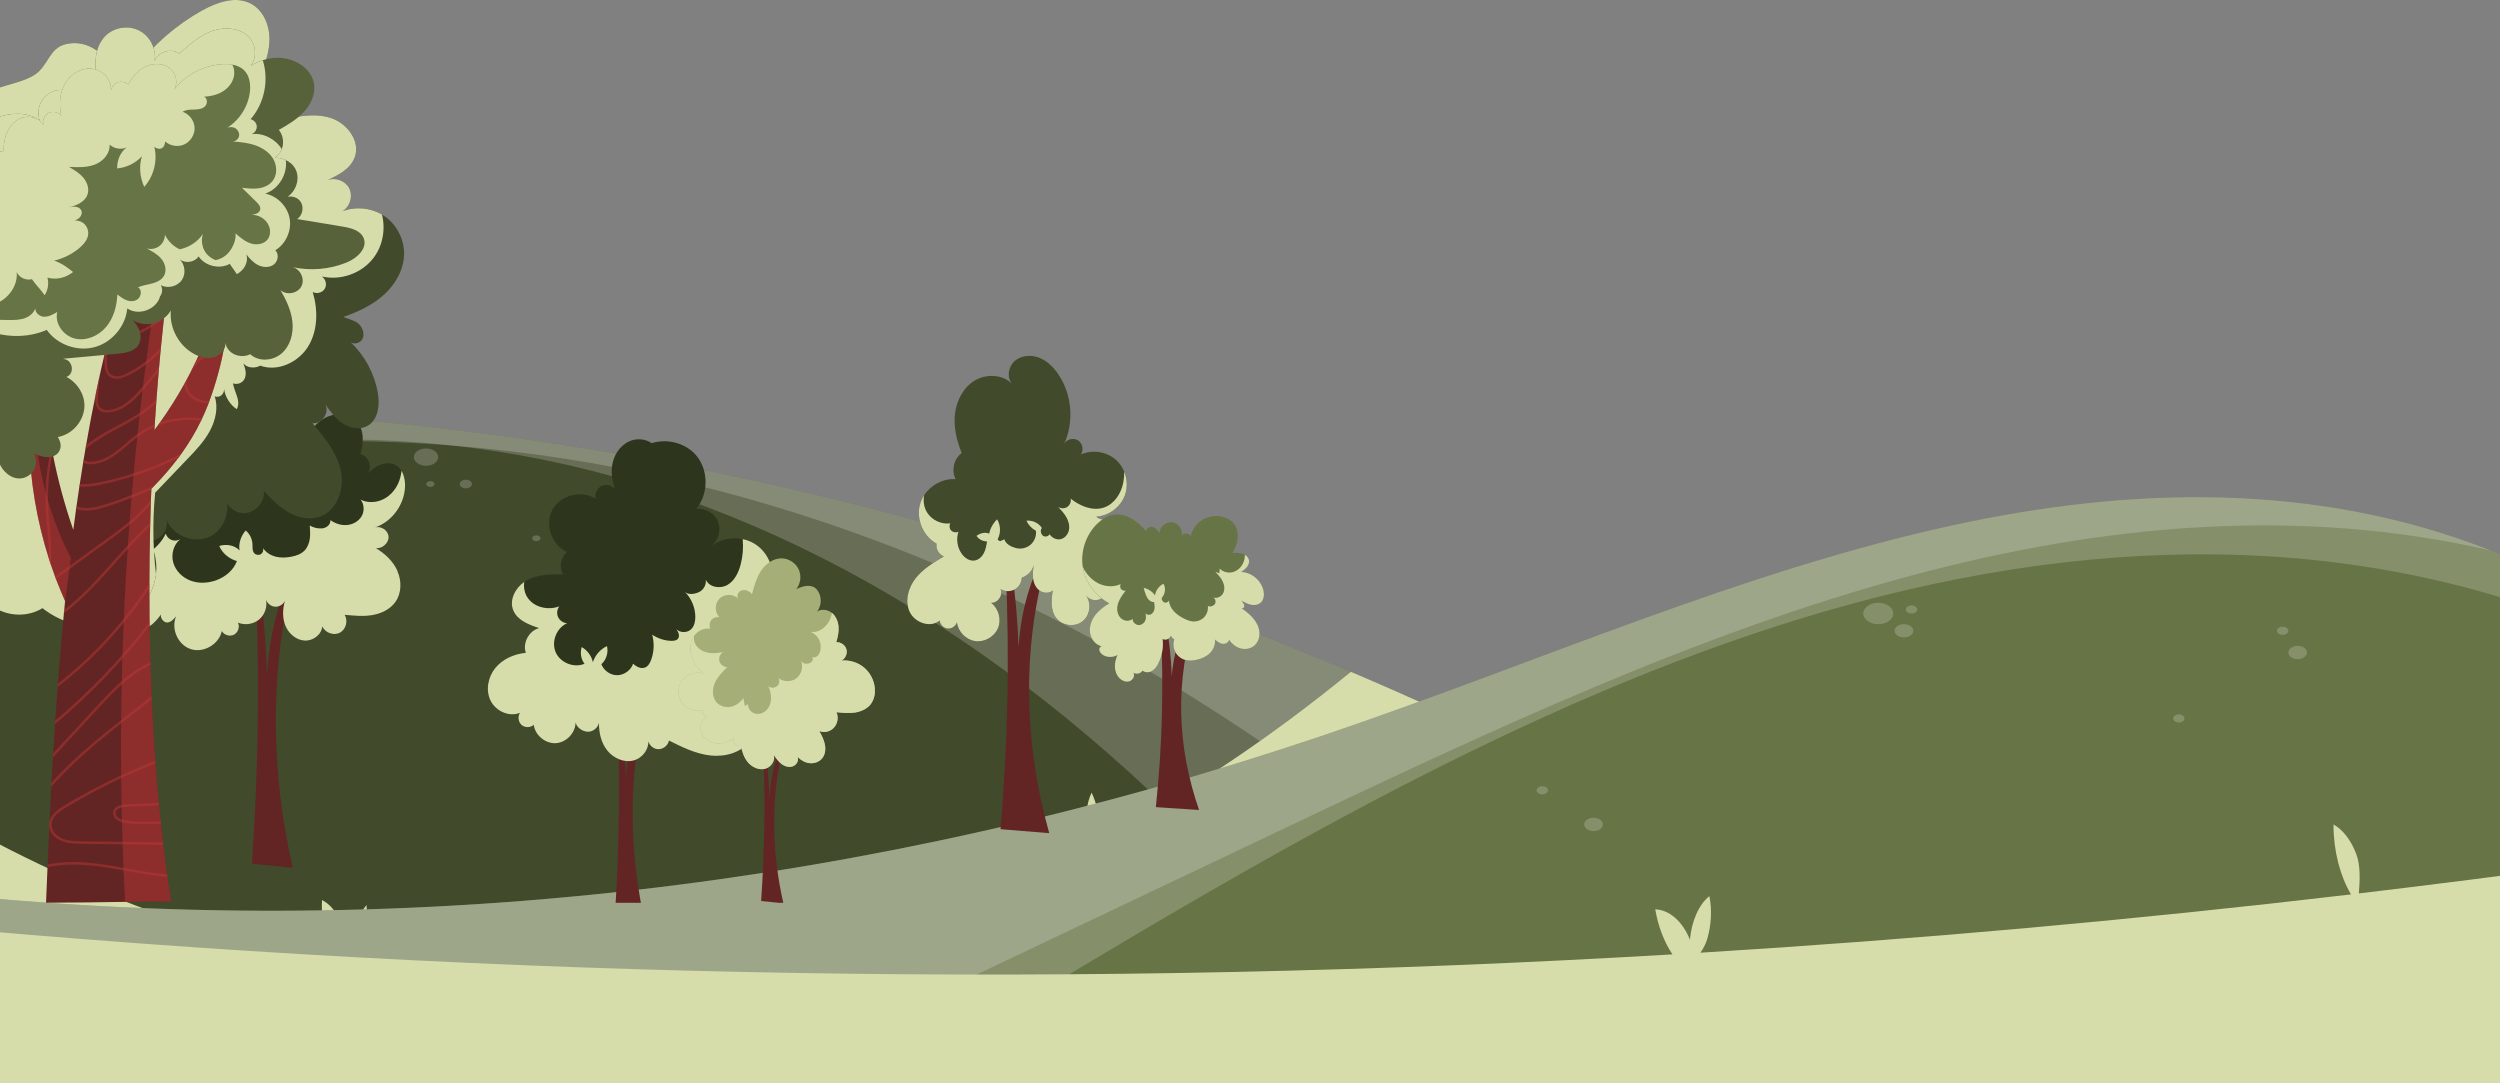 <svg width="1440" height="624" viewBox="0 0 1440 624" fill="none" xmlns="http://www.w3.org/2000/svg">
<rect x="0" y="0" width="1440" height="624" fill="#808080" stroke="none"/>
<g clip-path="url(#clip0_977_852)">
<path d="M990.132 491.571C984.95 493.627 979.787 495.652 974.605 497.646C938.192 511.822 901.661 525.187 865.032 537.773C832.27 549.02 799.41 559.644 766.49 569.614C482.86 655.57 193.832 693.61 -95 678.686L-75.645 441.941L-65.143 313.49L-63.573 294.206L-59.019 238.439C222.59 220.774 505.847 271.307 778.092 386.984C846.011 415.834 913.223 448.733 979.552 485.652C983.085 487.614 986.618 489.577 990.132 491.571Z" fill="#414A2B"/>
<g style="mix-blend-mode:soft-light" opacity="0.2">
<path d="M990.131 491.571C984.948 493.627 979.786 495.652 974.604 497.646C938.19 511.821 901.659 525.187 865.03 537.773C832.268 549.02 799.408 559.644 766.489 569.613C650.575 423.03 511.95 321.964 366.317 278.223C223.452 235.292 74.168 247.629 -65.144 313.49L-63.574 294.205L-59.02 238.438C222.588 220.774 505.845 271.307 778.09 386.984C846.009 415.834 913.221 448.733 979.55 485.651C983.083 487.614 986.617 489.577 990.131 491.571Z" fill="white"/>
</g>
<g style="mix-blend-mode:soft-light" opacity="0.2">
<path d="M979.55 485.651C978.156 489.826 976.488 493.845 974.604 497.646C974.604 497.646 974.623 497.677 974.604 497.677C968.145 510.887 959.194 521.573 949.556 528.52C931.438 541.605 909.884 559.145 890.019 561.326C881.755 553.319 873.412 545.437 865.03 537.773C587.623 282.647 250.816 194.261 -63.574 294.205L-59.02 238.438C222.588 220.774 505.845 271.307 778.09 386.984C846.009 415.834 913.221 448.733 979.55 485.651Z" fill="white"/>
</g>
<g style="mix-blend-mode:multiply">
<path d="M778.092 386.984C731.51 425.149 683.044 457.487 633.303 483.751C634.206 474.217 632.439 464.31 628.788 456.553C626.079 462.005 625.058 469.669 626.432 476.274C620.17 473.376 612.849 474.498 606.822 478.548C610.748 485.277 616.441 489.141 622.212 489.514C538.059 532.29 450.412 557.743 362.137 564.41C308.43 568.461 254.547 565.532 201.134 555.905C204.236 552.759 206.984 548.428 208.692 543.443C210.988 536.745 211.852 528.832 211.087 521.292C206.297 527.399 202.175 535.156 199.427 543.911C198.386 532.103 192.654 521.915 185.47 518.426C184.783 531.885 188.355 545.686 194.637 554.753C101.847 537.088 10.588 499.079 -75.625 441.941L-95 678.686C270.152 697.566 635.619 631.736 990.132 491.571C920.368 452.253 849.622 417.36 778.092 386.984Z" fill="#D6DDAB"/>
</g>
<g style="mix-blend-mode:soft-light" opacity="0.2">
<path d="M252.41 263.3C252.41 266.042 249.269 268.285 245.402 268.285C241.535 268.285 238.395 266.073 238.395 263.3C238.395 260.527 241.535 258.315 245.402 258.315C249.269 258.315 252.41 260.527 252.41 263.3Z" fill="white"/>
<path d="M367.559 310.032C367.559 312.774 364.418 315.017 360.551 315.017C356.684 315.017 353.543 312.805 353.543 310.032C353.543 307.259 356.684 305.047 360.551 305.047C364.418 305.047 367.559 307.259 367.559 310.032Z" fill="white"/>
<path d="M250.289 278.815C250.289 279.75 249.229 280.497 247.914 280.497C246.599 280.497 245.539 279.75 245.539 278.815C245.539 277.88 246.599 277.133 247.914 277.133C249.229 277.133 250.289 277.88 250.289 278.815Z" fill="white"/>
<path d="M311.297 310.032C311.297 310.967 310.237 311.715 308.922 311.715C307.607 311.715 306.547 310.967 306.547 310.032C306.547 309.098 307.607 308.35 308.922 308.35C310.237 308.35 311.297 309.098 311.297 310.032Z" fill="white"/>
<path d="M157.442 310.032C157.442 310.967 156.382 311.715 155.067 311.715C153.751 311.715 152.691 310.967 152.691 310.032C152.691 309.098 153.751 308.35 155.067 308.35C156.382 308.35 157.442 309.098 157.442 310.032Z" fill="white"/>
<path d="M372.953 346.732C374.265 346.732 375.329 345.979 375.329 345.05C375.329 344.121 374.265 343.368 372.953 343.368C371.642 343.368 370.578 344.121 370.578 345.05C370.578 345.979 371.642 346.732 372.953 346.732Z" fill="white"/>
<path d="M69.36 346.732C69.36 347.667 68.3 348.415 66.985 348.415C65.669 348.415 64.609 347.667 64.609 346.732C64.609 345.798 65.669 345.05 66.985 345.05C68.3 345.05 69.36 345.798 69.36 346.732Z" fill="white"/>
<path d="M271.844 278.815C271.844 280.186 270.273 281.308 268.33 281.308C266.387 281.308 264.816 280.186 264.816 278.815C264.816 277.444 266.387 276.323 268.33 276.323C270.273 276.323 271.844 277.444 271.844 278.815Z" fill="white"/>
<path d="M70.481 308.35C70.481 309.721 68.91 310.842 66.967 310.842C65.023 310.842 63.453 309.721 63.453 308.35C63.453 306.979 65.023 305.857 66.967 305.857C68.91 305.857 70.481 306.979 70.481 308.35Z" fill="white"/>
<path d="M126.484 285.763C126.484 287.133 124.914 288.255 122.971 288.255C121.027 288.255 119.457 287.133 119.457 285.763C119.457 284.392 121.027 283.27 122.971 283.27C124.914 283.27 126.484 284.392 126.484 285.763Z" fill="white"/>
</g>
<path d="M1487 341.956L1486.71 360.275L1484.57 498.54L1482.62 624H-34.657C-39.251 624 -42.313 621.726 -46.926 621.726V509.475C-46.926 508.665 -42.117 514.553 -42.117 513.743C228.165 543.278 501.137 512.373 765.844 422.335C885.349 381.678 1003.4 328.996 1124.54 302.608C1227.61 280.145 1334.38 277.559 1434.81 317.126C1452.41 324.073 1469.84 332.298 1487 341.956Z" fill="#677446"/>
<g style="mix-blend-mode:soft-light" opacity="0.2">
<path d="M1487 341.956L1486.71 360.275C1331.36 298.215 1166.72 312.203 1009.86 365.073C849.388 419.126 695.412 512.653 542.202 605.806C530.915 612.66 519.49 618.704 507.948 624H-34.657C-39.251 624 -42.313 621.726 -46.926 621.726V509.475C-46.926 508.665 -42.117 514.553 -42.117 513.743C228.165 543.278 501.137 512.373 765.844 422.335C885.349 381.678 1003.4 328.996 1124.54 302.608C1227.61 280.145 1334.38 277.559 1434.81 317.126C1452.41 324.073 1469.84 332.298 1487 341.956Z" fill="white"/>
</g>
<g style="mix-blend-mode:soft-light" opacity="0.2">
<path d="M1434.81 317.126C1324.82 291.641 1211.91 301.86 1102.08 331.208C976.412 364.761 853.961 422.896 731.904 480.875C631.478 528.573 531.052 576.302 430.626 624H-34.657C-39.251 624 -42.313 621.726 -46.926 621.726V509.475C-46.926 508.665 -42.117 514.553 -42.117 513.743C228.165 543.278 501.137 512.373 765.844 422.335C885.349 381.678 1003.4 328.996 1124.54 302.608C1227.61 280.145 1334.38 277.559 1434.81 317.126Z" fill="white"/>
</g>
<g style="mix-blend-mode:multiply">
<path d="M1358.68 514.647C1359.35 506.827 1359.62 498.384 1357.27 492.091C1354.26 484.053 1349.65 478.009 1344.1 474.893C1344.04 489.723 1347.81 504.397 1354.19 515.176C1229.42 529.881 1104.48 541.066 979.454 548.761C981.143 546.331 982.556 543.621 983.42 540.661C985.638 532.997 986.246 524.211 984.598 516.173C978.552 520.909 974.292 530.723 973.409 541.346C969.188 530.598 961.415 524.024 953.425 523.775C955.094 533.682 958.627 542.717 963.339 549.727C626.649 569.604 289.391 563.996 -46.945 532.841V621.726C-42.332 621.726 -39.27 624 -34.677 624H1482.6L1484.55 498.54C1442.62 504.303 1400.65 509.631 1358.68 514.616V514.647Z" fill="#D6DDAB"/>
</g>
<g style="mix-blend-mode:soft-light" opacity="0.2">
<path d="M1090.52 353.359C1090.52 356.754 1086.65 359.527 1081.88 359.527C1077.11 359.527 1073.25 356.754 1073.25 353.359C1073.25 349.963 1077.11 347.19 1081.88 347.19C1086.65 347.19 1090.52 349.963 1090.52 353.359Z" fill="white"/>
<path d="M1102.04 363.328C1102.04 365.447 1099.63 367.16 1096.66 367.16C1093.7 367.16 1091.29 365.447 1091.29 363.328C1091.29 361.21 1093.7 359.496 1096.66 359.496C1099.63 359.496 1102.04 361.21 1102.04 363.328Z" fill="white"/>
<path d="M1328.84 375.852C1328.84 377.971 1326.43 379.684 1323.46 379.684C1320.5 379.684 1318.09 377.971 1318.09 375.852C1318.09 373.734 1320.5 372.02 1323.46 372.02C1326.43 372.02 1328.84 373.734 1328.84 375.852Z" fill="white"/>
<path d="M923.253 474.862C923.253 476.981 920.839 478.694 917.875 478.694C914.911 478.694 912.496 476.981 912.496 474.862C912.496 472.744 914.911 471.03 917.875 471.03C920.839 471.03 923.253 472.744 923.253 474.862Z" fill="white"/>
<path d="M1101.04 353.39C1102.84 353.39 1104.3 352.344 1104.3 351.053C1104.3 349.763 1102.84 348.717 1101.04 348.717C1099.24 348.717 1097.78 349.763 1097.78 351.053C1097.78 352.344 1099.24 353.39 1101.04 353.39Z" fill="white"/>
<path d="M891.63 455.204C891.63 456.481 890.178 457.54 888.372 457.54C886.566 457.54 885.113 456.512 885.113 455.204C885.113 453.895 886.566 452.867 888.372 452.867C890.178 452.867 891.63 453.895 891.63 455.204Z" fill="white"/>
<path d="M1314.81 365.665C1316.61 365.665 1318.07 364.619 1318.07 363.328C1318.07 362.038 1316.61 360.991 1314.81 360.991C1313.01 360.991 1311.55 362.038 1311.55 363.328C1311.55 364.619 1313.01 365.665 1314.81 365.665Z" fill="white"/>
<path d="M1258.26 413.83C1258.26 415.107 1256.8 416.167 1255 416.167C1253.19 416.167 1251.74 415.139 1251.74 413.83C1251.74 412.522 1253.19 411.493 1255 411.493C1256.8 411.493 1258.26 412.522 1258.26 413.83Z" fill="white"/>
</g>
</g>
<g clip-path="url(#clip1_977_852)">
<path d="M168.626 499.869C156.495 447.206 155.329 392.704 166.953 339.923C165.838 339.889 164.926 340.041 163.811 339.99C157.829 355.868 154.552 372.928 153.774 389.869C153.386 375.037 152.389 360.222 150.564 345.491C149.618 345.609 148.621 345.727 147.675 345.845C149.483 396.399 148.621 447.038 145.09 497.49L168.643 499.853L168.626 499.869Z" fill="#632424"/>
<path d="M228.928 329.005C231.428 334.658 231.344 341.627 227.796 346.672C224.755 351.009 219.568 353.439 214.347 354.316C209.109 355.177 203.77 354.654 198.498 354.114C200.661 357.505 199.292 362.618 195.71 364.457C192.145 366.296 187.161 364.457 185.641 360.745C185.286 365.588 180.234 369.3 175.368 368.979C170.502 368.642 166.278 364.963 164.419 360.458C162.561 355.953 162.797 350.806 164.081 346.132C163.051 348.393 160.415 349.811 157.948 349.423C155.853 349.085 153.944 347.499 153.268 345.508C154.028 349.49 152.609 353.86 149.568 356.577C146.256 359.53 141.187 360.374 137.099 358.653C138.247 361.082 137.166 364.322 134.784 365.571C132.401 366.82 129.107 365.858 127.772 363.512C126.184 371.122 117.28 376.303 109.879 373.907C102.479 371.527 98.289 362.129 101.448 355.025C100.08 356.645 98.508 358.383 96.396 358.602C94.284 358.821 91.733 355.379 92.983 353.675C91.023 356.257 89.013 358.889 86.259 360.61C83.522 362.331 79.838 362.955 77.034 361.336C73.469 359.277 72.573 354.265 73.925 350.384C75.276 346.503 78.318 343.466 81.274 340.598C77.76 338.32 77.709 332.313 81.207 329.984C76.949 331.013 71.863 331.621 68.721 328.567C65.342 325.293 66.305 319.337 69.498 315.861C69.566 315.776 69.65 315.692 69.734 315.608C73.046 312.216 77.811 310.782 82.39 309.516C80.413 309.972 78.318 307.812 78.706 305.77C79.129 303.644 81.798 301.231 83.876 301.855C77.878 300.489 71.661 299.004 66.913 295.089C62.182 291.174 59.496 284.054 62.537 278.721C64.581 275.161 68.687 273.204 72.759 272.714C76.831 272.225 80.936 273.018 84.958 273.794C81.798 270.858 81.596 265.29 84.552 262.135C87.492 258.979 93.068 258.793 96.227 261.746C94.284 257.899 94.082 253.191 95.687 249.192C97.292 245.193 100.688 241.937 104.76 240.485C109.845 238.697 115.59 239.726 120.422 242.156C125.238 244.569 129.293 248.264 133.179 251.993C135.426 250.762 138.433 251.099 140.376 252.77C142.319 254.44 143.063 257.376 142.15 259.772C145.817 256.735 151.122 255.807 155.6 257.427C157.661 258.169 159.486 259.435 160.972 261.038C161.936 260.093 163.034 259.3 164.284 258.726C167.9 257.106 173.205 258.726 173.813 262.624C174.76 257.241 176.466 251.892 179.642 247.454C182.819 243.016 187.634 239.54 193.041 238.815C198.465 238.072 204.395 240.452 207.132 245.193C209.937 250.07 208.991 256.178 207.605 261.628C212.184 262.573 214.634 268.817 211.914 272.63C214.059 270.605 216.425 268.698 219.179 267.635C221.933 266.572 225.16 266.42 227.779 267.821C229.249 268.614 230.398 269.795 231.243 271.213C232.56 273.389 233.169 276.106 233.287 278.688C233.709 289.622 226.309 300.404 215.935 303.914C219.382 302.75 223.538 305.517 223.808 309.145C224.079 312.756 220.024 316.384 216.459 315.743C221.747 318.932 226.495 323.353 228.979 329.005H228.928Z" fill="#2E351D"/>
<g style="mix-blend-mode:multiply">
<path d="M228.927 329.005C231.428 334.658 231.343 341.627 227.795 346.672C224.754 351.009 219.567 353.439 214.346 354.316C209.108 355.177 203.769 354.653 198.498 354.113C200.66 357.505 199.292 362.618 195.71 364.457C192.145 366.296 187.161 364.457 185.64 360.745C185.285 365.588 180.233 369.3 175.367 368.979C170.501 368.642 166.277 364.963 164.419 360.458C162.56 355.953 162.797 350.806 164.081 346.132C163.05 348.393 160.414 349.811 157.948 349.423C155.853 349.085 153.943 347.499 153.267 345.508C154.028 349.49 152.608 353.86 149.567 356.577C146.256 359.53 141.187 360.374 137.098 358.653C138.247 361.082 137.166 364.322 134.783 365.571C132.401 366.819 129.106 365.858 127.771 363.512C126.183 371.122 117.279 376.303 109.879 373.906C102.478 371.527 98.288 362.129 101.448 355.025C100.079 356.645 98.508 358.383 96.396 358.602C94.284 358.821 91.733 355.379 92.983 353.675C91.023 356.256 89.012 358.889 86.258 360.61C83.521 362.331 79.838 362.955 77.033 361.335C73.468 359.277 72.573 354.265 73.924 350.384C75.276 346.503 78.317 343.466 81.274 340.598C77.76 338.32 77.709 332.313 81.206 329.984C76.949 331.013 71.863 331.621 68.72 328.567C65.341 325.293 66.304 319.337 69.498 315.861C69.666 316.468 69.92 317.059 70.258 317.565C71.677 319.691 74.262 320.838 76.813 320.956C79.365 321.058 81.865 320.231 84.146 319.067C89.063 316.552 93.101 312.368 95.466 307.356C95.94 309.01 97.224 310.41 98.829 311.035C100.434 311.659 102.326 311.473 103.796 310.596C99.927 313.718 98.44 319.32 99.809 324.095C101.177 328.87 105.114 332.718 109.777 334.456C114.441 336.194 119.712 335.94 124.392 334.287C129.715 332.397 134.53 328.465 136.456 323.167C132.046 321.952 128.042 318.712 126.302 314.477C130.289 313.178 135.037 314.021 137.96 317.008C137.335 312.975 138.788 308.588 141.542 305.568C143.823 307.474 145.242 310.377 145.411 313.33C145.512 315.203 145.225 317.312 146.492 318.679C147.405 319.691 149.077 319.927 150.243 319.202C151.409 318.493 151.95 316.89 151.476 315.624C153.082 318.172 155.836 319.877 158.759 320.636C161.698 321.378 164.79 321.243 167.764 320.67C170.535 320.147 173.357 319.202 175.334 317.194C177.141 315.388 178.071 312.857 178.442 310.343C178.797 307.812 178.611 305.247 178.425 302.699C180.673 303.965 182.768 304.471 185.336 304.37C187.921 304.268 190.591 302.159 190.286 299.594C193.057 301.552 196.487 302.716 199.866 302.412C203.246 302.125 206.557 300.303 208.281 297.367C209.987 294.431 209.869 290.432 207.689 287.816C211.879 289.858 217.033 289.554 221.155 287.378C225.295 285.218 228.387 281.303 229.975 276.933C230.651 275.06 231.073 273.136 231.259 271.162C232.577 273.339 233.185 276.055 233.303 278.637C233.726 289.571 226.325 300.354 215.951 303.863C219.398 302.699 223.554 305.466 223.825 309.094C224.095 312.705 220.04 316.333 216.475 315.692C221.763 318.881 226.511 323.302 228.995 328.955L228.927 329.005Z" fill="#D6DDAB"/>
</g>
<path d="M232.747 145.992C232.747 155.02 227.949 163.558 221.275 169.65C214.618 175.741 206.237 179.622 197.705 182.575C200.51 183.756 204.801 184.65 206.913 186.861C209.008 189.071 210.124 192.514 208.755 195.23C207.555 197.593 204.075 198.588 202.014 197.154C210.124 204.865 215.682 215.209 217.625 226.227C218.859 233.264 217.879 241.903 211.61 245.345C207.217 247.758 201.574 246.628 197.401 243.861C193.228 241.076 190.22 236.908 187.314 232.842C190.017 237.55 185.371 244.451 179.981 243.742C186.909 251.943 194.039 260.582 196.32 271.061C198.584 281.54 194.14 294.313 183.969 297.705C178.055 299.679 171.432 298.144 166.059 295.022C160.669 291.917 156.293 287.361 151.985 282.873C152.593 289.133 147.169 295.326 140.867 295.562C136.88 295.697 133.078 293.436 130.865 290.145C131.642 297.722 127.671 305.872 120.71 309.145C111.637 313.414 99.455 308.538 95.84 299.223C97.428 304.302 93.457 310.056 88.422 311.17C87.51 311.389 86.564 311.44 85.601 311.305C86.952 313.397 88 315.675 88.726 318.038C89.994 322.138 90.348 326.508 89.858 330.811C89.301 335.452 87.763 339.974 85.28 343.939C79.18 353.675 67.995 359.767 56.54 360.627C45.067 361.488 33.494 357.387 24.454 350.3C15.009 356.223 1.662 354.958 -6.516 347.381C-14.406 340.058 -13.038 331.773 -16.637 322.83C-19.576 315.524 -24.544 310.715 -25.845 302.362C-28.227 286.855 -22.162 269.627 -9.033 260.532C-32.958 244.046 -48.992 216.609 -51.611 187.688C-54.23 158.783 -43.366 128.916 -22.77 108.431C-31.539 101.547 -34.039 88.605 -30.491 78.058C-26.943 67.496 -18.343 59.244 -8.628 53.794C0.158 48.884 15.533 47.652 22.19 41.307C29.303 34.524 29.151 25.395 42.111 24.838C51.167 24.45 60.139 30.441 63.23 38.962C63.805 35.418 67.218 32.567 70.817 32.634C74.399 32.702 77.71 35.672 78.15 39.232C88.456 25.615 101.652 14.191 116.605 5.923C125.103 1.232 135.629 -2.43 144.297 1.975C152.002 5.889 155.617 15.288 155.212 23.91C154.823 32.55 151.157 40.649 147.575 48.496C153.015 44.648 161.548 46.268 165.197 51.853C168.847 57.439 166.904 65.892 161.176 69.318C170.824 67.107 181.029 64.914 190.44 67.917C199.868 70.921 207.707 81.214 204.362 90.511C201.997 97.092 195.272 100.754 188.784 103.656C193.194 102.121 198.685 104.01 200.983 108.111C203.551 112.7 201.692 119.197 197.097 121.745C204.48 118.826 213.199 119.568 220.025 123.601C220.481 123.871 220.92 124.141 221.359 124.445C228.354 129.203 232.764 137.539 232.747 145.992Z" fill="#414A2B"/>
<g style="mix-blend-mode:multiply">
<path d="M215.175 148.507C208.434 157.433 196.201 161.82 185.32 159.221C187.601 160.622 188.446 163.929 187.111 166.241C185.777 168.57 182.465 169.481 180.116 168.198C183.208 178.508 183.141 190.252 177.565 199.449C171.973 208.662 160.027 214.314 149.907 210.619C146.815 212.34 142.084 212.053 140.09 209.117C140.698 210.72 141.29 212.34 141.475 214.044C141.661 215.732 141.408 217.537 140.428 218.938C139.076 220.845 136.356 221.655 134.176 220.794C134.65 223.359 135.613 225.654 136.457 228.117C137.319 230.581 137.691 233.449 136.373 235.694C132.453 233.078 129.8 228.742 129.023 224.068C129.192 225.333 128.601 226.734 127.638 227.594C126.59 228.539 124.985 228.843 123.667 228.337C125.864 234.799 124.106 242.173 120.879 248.197C117.669 254.221 112.888 259.233 108.157 264.16C101.905 270.707 95.654 277.254 89.385 283.784C88.49 292.98 88.169 302.092 88.422 311.17C88.49 313.465 88.591 315.743 88.726 318.038C88.98 322.29 89.352 326.559 89.858 330.811C89.301 335.452 87.763 339.974 85.28 343.939C79.18 353.675 67.995 359.767 56.54 360.627C45.067 361.488 33.494 357.387 24.454 350.3C15.009 356.223 1.662 354.958 -6.516 347.381C-14.406 340.058 -13.038 331.773 -16.637 322.83C-19.576 315.524 -24.544 310.715 -25.845 302.362C-28.227 286.855 -22.162 269.627 -9.033 260.532C-32.958 244.046 -48.992 216.609 -51.611 187.688C-54.23 158.783 -43.366 128.916 -22.77 108.431C-31.539 101.547 -34.039 88.605 -30.491 78.058C-26.943 67.496 -18.343 59.244 -8.628 53.794C0.158 48.884 15.533 47.652 22.19 41.307C29.303 34.524 29.151 25.395 42.111 24.838C51.167 24.45 60.139 30.441 63.23 38.962C63.805 35.418 67.218 32.567 70.817 32.634C74.399 32.702 77.71 35.672 78.15 39.232C88.456 25.615 101.652 14.191 116.605 5.923C125.103 1.232 135.629 -2.43 144.297 1.975C152.002 5.889 155.617 15.288 155.212 23.91C154.823 32.55 151.157 40.649 147.575 48.496C153.015 44.648 161.548 46.268 165.197 51.853C168.847 57.439 166.904 65.892 161.176 69.318C170.824 67.107 181.029 64.914 190.44 67.917C199.868 70.921 207.707 81.214 204.362 90.511C201.997 97.092 195.272 100.754 188.784 103.656C193.194 102.121 198.685 104.01 200.983 108.111C203.551 112.7 201.692 119.197 197.097 121.745C204.48 118.826 213.199 119.568 220.025 123.601C222.17 132.055 220.481 141.521 215.175 148.507Z" fill="#D6DDAB"/>
</g>
<path d="M133.77 156.083C133.516 165.701 132.824 175.302 131.59 184.836C131.506 185.527 131.421 186.202 131.32 186.911C130.864 190.235 130.357 193.542 129.765 196.833C129.664 197.44 129.546 198.031 129.427 198.621C127.366 209.657 124.477 220.507 120.591 231.036C120.439 231.508 120.253 231.981 120.067 232.437C120.016 232.555 119.983 232.69 119.932 232.791C118.867 235.609 117.685 238.342 116.418 241.025C116.232 241.481 116.012 241.936 115.776 242.392C112.565 249.074 108.798 255.284 104.574 261.189C103.965 262.05 103.34 262.894 102.698 263.737C98.491 269.356 93.878 274.689 88.894 279.801C88.32 280.392 87.745 280.966 87.171 281.556C87.171 281.708 87.171 281.877 87.171 282.029C87.086 284.003 87.019 285.96 86.934 287.934C86.934 288.694 86.883 289.47 86.867 290.229C86.748 293.807 86.647 297.401 86.546 300.978C86.546 301.67 86.512 302.362 86.495 303.053C86.225 314.038 86.073 325.074 86.039 336.092C86.039 336.97 86.039 337.864 86.039 338.742C86.039 345.204 86.073 351.667 86.14 358.13C86.14 358.906 86.174 359.699 86.174 360.458C86.275 367.478 86.427 374.463 86.63 381.432C86.63 381.955 86.664 382.478 86.681 382.985C86.85 389.025 87.069 395.033 87.34 401.023C87.374 401.613 87.39 402.187 87.407 402.794C87.948 414.724 88.624 426.536 89.469 438.196C89.519 438.702 89.536 439.191 89.587 439.697C90.144 447.341 90.787 454.918 91.496 462.41C91.547 462.882 91.581 463.371 91.631 463.844C91.918 466.915 92.223 469.952 92.561 472.973C92.611 473.445 92.645 473.934 92.713 474.407C93.084 478.018 93.49 481.595 93.912 485.155C93.963 485.645 94.014 486.117 94.064 486.607C94.74 492.361 95.467 498.013 96.244 503.599C96.311 504.088 96.396 504.577 96.463 505.083C97.122 509.859 97.832 514.6 98.559 519.274C88.691 519.274 80.159 519.359 72.032 519.477C57.485 519.679 44.154 519.949 26.514 519.966C26.785 513.183 27.072 506.349 27.376 499.464C27.41 498.975 27.427 498.486 27.444 497.98C27.748 490.791 28.086 483.569 28.407 476.28C28.457 475.166 28.525 474.053 28.559 472.956C28.559 472.956 28.559 472.944 28.559 472.922C28.88 466.358 29.218 459.744 29.573 453.112C29.606 452.353 29.64 451.577 29.691 450.817C29.944 445.975 30.215 441.115 30.502 436.238C30.552 435.479 30.586 434.72 30.637 433.96C30.975 428.341 31.313 422.706 31.701 417.053C31.735 416.395 31.769 415.72 31.837 415.045C32.259 408.616 32.698 402.17 33.188 395.724C33.239 395.083 33.273 394.442 33.34 393.784C34.354 380.302 35.503 366.786 36.804 353.287C36.855 352.629 36.939 351.954 37.007 351.296C37.074 350.503 37.159 349.726 37.226 348.933C37.311 348.005 37.412 347.094 37.497 346.183C35.621 341.964 33.881 337.712 32.242 333.409C32.073 332.937 31.887 332.464 31.718 332.009C30.907 329.798 30.13 327.588 29.37 325.361C28.947 324.095 28.525 322.829 28.119 321.547C21.243 299.965 17.441 277.422 16.85 254.811C16.816 253.833 16.799 252.82 16.782 251.841C16.698 244.603 16.934 237.364 17.475 230.142C17.543 229.231 17.627 228.336 17.695 227.442C18.455 218.853 19.705 210.315 21.429 201.878C21.429 201.743 21.479 201.625 21.496 201.49L21.665 201.524L22.645 201.726L24.504 202.097C24.504 207.21 24.673 212.323 24.943 217.419C24.994 218.178 25.027 218.938 25.078 219.714C25.349 224.253 25.737 228.809 26.21 233.331C26.295 234.225 26.396 235.119 26.497 236.014C27.308 243.286 28.39 250.508 29.691 257.697C29.91 258.878 30.147 260.076 30.367 261.257C33.256 276.173 37.226 290.854 42.211 305.196C42.734 301.147 43.275 297.097 43.85 293.03C43.917 292.541 44.002 292.069 44.069 291.562C44.593 287.783 45.134 284.003 45.725 280.24C45.776 279.768 45.86 279.278 45.945 278.823C46.57 274.604 47.229 270.403 47.938 266.201C48.023 265.644 48.107 265.104 48.209 264.531C48.513 262.641 48.834 260.768 49.172 258.878C49.307 258.085 49.425 257.275 49.577 256.482C51.301 246.492 53.176 236.587 55.221 226.733V226.683C55.981 223.072 56.724 219.461 57.518 215.85C57.518 215.816 57.518 215.799 57.518 215.765C58.38 211.851 59.292 207.919 60.222 204.038V203.869C60.847 201.153 61.489 198.436 62.182 195.753C62.182 195.719 62.182 195.702 62.182 195.669C62.739 193.391 63.297 191.146 63.871 188.885C64.023 188.244 64.209 187.603 64.361 186.962C65.223 183.671 66.085 180.415 66.98 177.158C67.149 176.5 67.335 175.825 67.521 175.167C69.396 168.384 71.356 161.668 73.434 155.003C73.586 154.547 73.722 154.091 73.874 153.636C74.6 151.307 75.344 148.996 76.087 146.667L92.949 149.266L98.559 150.126C98.39 151.392 98.204 152.657 98.035 153.94C97.967 154.429 97.9 154.935 97.832 155.425C97.427 158.479 97.021 161.567 96.632 164.671C96.565 165.194 96.497 165.734 96.43 166.257C95.805 171.252 95.213 176.297 94.639 181.41C94.571 182.051 94.487 182.676 94.419 183.334C93.811 188.868 93.236 194.47 92.696 200.106C92.628 200.899 92.544 201.692 92.459 202.486C92.189 205.455 91.902 208.442 91.648 211.429C91.564 212.272 91.496 213.116 91.412 213.943C90.955 219.191 90.55 224.472 90.144 229.77C90.094 230.53 90.043 231.272 89.992 232.048C89.705 236.132 89.418 240.232 89.148 244.333C89.114 244.856 89.08 245.362 89.046 245.885C88.996 246.509 88.979 247.117 88.928 247.741C89.587 246.881 90.212 246.037 90.854 245.159C91.327 244.484 91.817 243.793 92.307 243.135C97.359 236.064 101.988 228.724 106.212 221.114C107.007 219.68 107.801 218.229 108.544 216.795C108.544 216.744 108.578 216.71 108.595 216.66C108.983 215.968 109.338 215.259 109.693 214.567C109.693 214.517 109.727 214.5 109.744 214.449C110.774 212.458 111.771 210.433 112.734 208.408C114.779 204.105 116.688 199.769 118.462 195.348C118.749 194.639 119.02 193.931 119.307 193.222C124.038 181.106 127.721 168.586 130.272 155.846C131.438 155.931 132.655 155.931 133.803 155.998L133.77 156.083Z" fill="#632424"/>
<g style="mix-blend-mode:multiply" opacity="0.5">
<path d="M86.142 360.509C84.908 362.095 83.658 363.681 82.408 365.25C71.172 379.256 58.922 392.417 45.777 404.634C41.165 408.903 36.451 413.071 31.652 417.103C31.686 416.445 31.72 415.77 31.788 415.096C43.851 404.921 55.239 393.97 65.883 382.327C72.963 374.565 79.738 366.516 86.125 358.18C86.125 358.956 86.159 359.749 86.159 360.509H86.142Z" fill="#B73835"/>
<path d="M56.1 408.498C47.55 417.762 39.018 427.025 30.469 436.272C30.519 435.513 30.553 434.754 30.604 433.994C33.544 430.805 36.467 427.633 39.424 424.444C46.266 417.053 53.025 409.578 59.952 402.255C65.883 395.994 72.134 389.886 79.467 385.28C81.748 383.828 84.13 382.546 86.614 381.466C86.614 381.989 86.648 382.512 86.665 383.018C86.208 383.238 85.735 383.457 85.296 383.677C81.494 385.55 77.946 387.878 74.635 390.477C67.859 395.809 61.963 402.17 56.134 408.498H56.1Z" fill="#B73835"/>
<path d="M87.357 402.828C80.328 408.396 73.198 413.864 66.186 419.466C53.193 429.792 40.488 440.676 29.539 453.163C29.573 452.403 29.607 451.627 29.657 450.868C40.724 438.466 53.498 427.7 66.507 417.373C73.401 411.923 80.396 406.54 87.289 401.073C87.323 401.664 87.34 402.238 87.357 402.845V402.828Z" fill="#B73835"/>
<path d="M94.015 486.657C89.132 486.607 84.249 486.539 79.366 486.472C72.49 486.37 65.613 486.286 58.736 486.185C55.357 486.134 51.978 486.1 48.599 486.05C45.49 485.999 42.347 486.05 39.272 485.493C34.406 484.649 29.185 481.578 28.341 476.331C28.307 476.229 28.29 476.111 28.29 475.993C28.155 474.93 28.239 473.934 28.51 473.006C28.51 473.006 28.51 472.995 28.51 472.973C29.473 469.362 32.903 466.628 35.995 464.671C41.266 461.33 46.757 458.292 52.265 455.356C57.824 452.37 63.45 449.552 69.161 446.886C75.818 443.781 82.56 440.912 89.403 438.246C89.453 438.753 89.47 439.242 89.521 439.748C81.749 442.768 74.095 446.11 66.576 449.704C61.034 452.353 55.594 455.154 50.204 458.107C47.568 459.558 44.949 461.026 42.347 462.545C39.931 463.945 37.464 465.329 35.167 466.949C33.207 468.332 31.247 470.037 30.267 472.281C29.236 474.626 29.659 477.174 31.078 479.25C34.491 484.194 41.013 484.481 46.453 484.565C59.649 484.751 72.828 484.919 86.04 485.105C88.642 485.139 91.244 485.172 93.829 485.206C93.88 485.695 93.931 486.168 93.981 486.657H94.015Z" fill="#B73835"/>
<path d="M92.645 474.457C89.993 474.576 87.34 474.677 84.687 474.711C80.159 474.744 75.496 474.66 71.069 473.766C69.261 473.394 67.453 472.686 66.271 471.201C65.257 469.918 64.818 468.214 65.477 466.679C66.744 463.675 70.714 463.405 73.502 463.27L91.445 462.46C91.496 462.933 91.53 463.422 91.581 463.894C89.925 463.979 88.269 464.046 86.63 464.131L78.909 464.485C76.56 464.603 74.195 464.62 71.863 464.839C70.393 464.974 68.653 465.261 67.521 466.291C66.135 467.539 66.541 469.497 67.757 470.711C69.227 472.179 71.508 472.466 73.468 472.703C75.665 472.989 77.895 473.158 80.142 473.226C84.265 473.378 88.404 473.226 92.527 473.057C92.578 473.529 92.611 474.019 92.679 474.491L92.645 474.457Z" fill="#B73835"/>
<path d="M96.397 505.117C94.268 504.965 92.156 504.746 90.028 504.459C78.471 502.991 67.117 500.274 55.56 498.891C46.166 497.743 36.552 497.49 27.293 499.498C27.327 499.009 27.344 498.52 27.361 498.013C31.652 497.085 36.045 496.647 40.438 496.562C51.893 496.326 63.18 498.452 74.399 500.477C81.596 501.776 88.862 503.059 96.161 503.632C96.228 504.122 96.313 504.611 96.38 505.117H96.397Z" fill="#B73835"/>
<path d="M60.795 368.49C70.122 358.467 78.57 347.617 86.021 336.143C86.021 337.021 86.021 337.915 86.021 338.792C77.539 351.599 67.807 363.597 57.028 374.548C49.543 382.141 41.585 389.245 33.137 395.775C33.187 395.134 33.221 394.493 33.289 393.835C43.122 386.14 52.314 377.653 60.812 368.507L60.795 368.49Z" fill="#B73835"/>
<path d="M86.531 301.045C86.531 301.737 86.497 302.429 86.48 303.121C85.669 303.863 84.875 304.606 84.081 305.365C69.635 319.252 57.757 335.62 42.517 348.68C40.624 350.283 38.698 351.836 36.738 353.32C36.789 352.662 36.873 351.987 36.941 351.329C42.044 347.415 46.775 343.027 51.286 338.455C58.399 331.25 64.971 323.521 71.797 316.013C75.295 312.182 78.86 308.386 82.594 304.775C83.878 303.509 85.196 302.26 86.531 301.029V301.045Z" fill="#B73835"/>
<path d="M86.916 287.985C86.916 288.744 86.866 289.521 86.849 290.28C83.943 293.84 80.682 297.08 77.218 300.084C69.936 306.378 61.944 311.828 54.172 317.464L32.157 333.46C31.988 332.988 31.802 332.515 31.633 332.059C35.029 329.596 38.408 327.132 41.804 324.686C50.016 318.712 58.261 312.806 66.438 306.766C73.805 301.315 81.07 295.477 86.697 288.188C86.747 288.12 86.832 288.053 86.899 288.002L86.916 287.985Z" fill="#B73835"/>
<path d="M30.3 261.291C28.154 271.365 27.292 281.708 27.765 292.001C28.256 302.885 30.182 314.393 29.303 325.411C28.881 324.146 28.458 322.88 28.053 321.598C28.12 319.573 28.103 317.565 28.053 315.54C27.715 306.209 26.279 296.928 26.211 287.58C26.143 279.295 26.921 271.027 28.509 262.894C28.847 261.156 29.219 259.435 29.641 257.73C29.861 258.912 30.097 260.11 30.317 261.291H30.3Z" fill="#B73835"/>
<path d="M88.896 279.852C88.322 280.442 87.747 281.016 87.173 281.607C87.173 281.759 87.173 281.927 87.173 282.079C79.096 285.285 71.121 288.744 62.843 291.377C57.486 293.081 51.607 294.954 45.964 293.739C45.22 293.587 44.493 293.368 43.801 293.081C43.868 292.592 43.953 292.119 44.02 291.613C46.555 292.608 49.478 292.811 52.147 292.507C55.104 292.17 57.993 291.343 60.832 290.482C63.62 289.639 66.357 288.694 69.06 287.698C75.734 285.235 82.29 282.417 88.913 279.835L88.896 279.852Z" fill="#B73835"/>
<path d="M25.009 219.764C24.857 219.95 24.739 220.152 24.587 220.338C22.205 223.645 19.805 226.919 17.406 230.209C17.474 229.298 17.558 228.404 17.626 227.509C20.042 224.168 22.475 220.827 24.891 217.486C24.942 218.246 24.976 219.005 25.026 219.781L25.009 219.764Z" fill="#B73835"/>
<path d="M26.43 236.048C23.287 242.358 20.06 248.619 16.782 254.862C16.749 253.883 16.732 252.871 16.715 251.892C19.925 245.75 23.085 239.574 26.143 233.365C26.227 234.259 26.329 235.153 26.43 236.048Z" fill="#B73835"/>
<path d="M96.583 164.722C96.516 165.245 96.448 165.785 96.381 166.308C96.026 166.426 95.654 166.561 95.316 166.662C89.876 168.552 84.435 170.476 78.995 172.366C76.46 173.243 73.909 174.087 71.409 175.032C69.888 175.606 68.317 176.28 66.965 177.209C67.134 176.55 67.32 175.875 67.505 175.217C68.046 174.931 68.587 174.661 69.161 174.407C71.358 173.446 73.656 172.72 75.903 171.927C78.505 171.016 81.124 170.105 83.726 169.193C88.017 167.709 92.343 166.257 96.617 164.722H96.583Z" fill="#B73835"/>
<path d="M83.015 221.772C85.887 218.364 88.742 214.921 91.615 211.496C91.53 212.34 91.463 213.183 91.378 214.01C89.959 215.698 88.54 217.419 87.12 219.106C81.359 225.991 75.31 234.158 66.322 236.874C62.655 237.988 57.383 238.359 55.559 234.107C54.68 232.048 54.9 229.737 55.069 227.56L55.12 226.801V226.75C55.88 223.139 56.623 219.528 57.417 215.917C57.164 219.326 56.877 222.734 56.623 226.143C56.454 228.404 55.998 230.918 56.708 233.111C57.451 235.389 59.614 236.216 61.827 236.199C66.119 236.149 70.292 233.905 73.604 231.357C77.135 228.589 80.125 225.198 83.015 221.772Z" fill="#B73835"/>
<path d="M94.588 181.478C94.52 182.119 94.436 182.743 94.368 183.401C93.996 183.655 93.625 183.924 93.253 184.178C89.164 187.063 85.143 190.218 80.446 192.075C76.323 193.711 71.424 194.116 67.368 192.024C66 191.315 64.766 190.235 63.82 188.953C63.972 188.312 64.158 187.67 64.31 187.029C64.682 187.772 65.172 188.43 65.746 189.02C69.142 192.547 74.668 192.53 79.027 191.062C84.011 189.375 88.286 185.916 92.526 182.929C93.202 182.456 93.895 181.967 94.588 181.478Z" fill="#B73835"/>
<path d="M97.983 153.99C97.916 154.48 97.848 154.986 97.781 155.475C97.713 155.475 97.645 155.475 97.578 155.509C89.535 156.555 81.358 156.403 73.383 155.053C73.535 154.598 73.67 154.142 73.822 153.687C81.814 155.003 89.975 155.087 97.983 153.99Z" fill="#B73835"/>
<path d="M92.645 200.174C92.578 200.967 92.493 201.76 92.409 202.553C91.902 203.093 91.395 203.616 90.871 204.122C87.424 207.514 83.606 210.518 79.5 213.082C77.405 214.399 75.242 215.613 73.012 216.66C70.816 217.689 68.416 218.482 65.95 218.077C63.753 217.723 61.945 216.407 61.084 214.365C60.137 212.137 60.222 209.522 60.154 207.143C60.12 206.147 60.12 205.135 60.154 204.139V203.971C60.779 201.254 61.422 198.537 62.114 195.854C61.658 200.005 61.506 204.19 61.658 208.375C61.726 210.484 61.658 213.049 62.993 214.837C64.361 216.727 66.98 217.031 69.109 216.558C71.475 216.035 73.654 214.787 75.766 213.639C77.675 212.576 79.551 211.429 81.342 210.163C85.481 207.295 89.283 203.937 92.645 200.208V200.174Z" fill="#B73835"/>
<path d="M90.092 229.855C90.042 230.614 89.991 231.34 89.94 232.116C84.787 237.161 78.417 240.992 72.132 244.417C67.181 247.117 62.113 249.665 57.331 252.702C54.966 254.187 52.668 255.807 50.522 257.596C50.066 257.967 49.559 258.439 49.086 258.962C49.221 258.169 49.339 257.359 49.491 256.566C50.032 256.111 50.573 255.706 51.113 255.284C53.394 253.529 55.777 251.96 58.227 250.458C63.177 247.471 68.33 244.906 73.365 242.105C79.363 238.764 85.378 234.883 90.109 229.872L90.092 229.855Z" fill="#B73835"/>
<path d="M76.021 252.314C80.025 249.007 84.418 246.357 89.098 244.417C89.065 244.94 89.031 245.446 88.997 245.969C87.105 246.762 85.28 247.691 83.54 248.737C78.555 251.69 74.416 255.722 69.972 259.367C65.748 262.843 61.001 266.032 55.543 267.078C53.245 267.517 50.677 267.703 48.514 266.657C48.278 266.539 48.058 266.404 47.855 266.269C47.94 265.712 48.024 265.172 48.126 264.598C49.663 266.302 52.654 266.083 54.698 265.762C57.402 265.307 59.987 264.294 62.386 262.944C67.455 260.126 71.594 255.976 76.038 252.314H76.021Z" fill="#B73835"/>
<path d="M116.419 241.042C116.233 241.498 116.013 241.953 115.777 242.409C109.745 241.548 103.561 241.818 97.614 243.151C95.299 243.675 93.018 244.349 90.805 245.21C91.278 244.552 91.768 243.86 92.258 243.202C95.738 242.021 99.337 241.211 103.088 240.806C107.515 240.317 112.009 240.401 116.419 241.059V241.042Z" fill="#B73835"/>
<path d="M104.555 261.24C103.947 262.101 103.322 262.944 102.68 263.788C102.325 263.974 101.937 264.159 101.582 264.345C92.407 268.783 82.861 272.495 73.095 275.38C68.094 276.848 63.042 278.131 57.94 279.16C53.885 279.987 49.762 280.561 45.656 280.325C45.707 279.852 45.791 279.363 45.876 278.907C50.742 279.16 55.625 278.232 60.373 277.186C75.714 273.794 90.599 268.412 104.572 261.257L104.555 261.24Z" fill="#B73835"/>
<path d="M111.347 228.083C114.051 230.209 117.278 230.969 120.589 231.053C120.437 231.525 120.251 231.998 120.065 232.453C116.298 232.285 112.682 231.289 109.725 228.606C107.782 226.851 106.414 224.489 106.194 221.857C106.194 221.637 106.16 221.401 106.16 221.199C106.954 219.764 107.748 218.313 108.492 216.879C107.867 218.364 107.512 219.95 107.613 221.57C107.765 224.185 109.32 226.514 111.347 228.1V228.083Z" fill="#B73835"/>
<path d="M129.766 196.833C129.665 197.44 129.547 198.031 129.428 198.621C122.4 202.367 115.489 206.417 110.775 212.93C110.404 213.437 110.032 213.977 109.711 214.517C110.742 212.525 111.738 210.501 112.702 208.476C115.456 205.658 118.666 203.295 121.977 201.22C124.478 199.651 127.131 198.216 129.766 196.816V196.833Z" fill="#B73835"/>
<path d="M131.592 184.853C131.507 185.544 131.423 186.219 131.321 186.928C127.266 190.134 122.941 192.986 118.43 195.432C118.717 194.724 118.987 194.015 119.274 193.306C120.39 192.665 121.471 192.024 122.569 191.332C125.729 189.358 128.736 187.198 131.608 184.853H131.592Z" fill="#B73835"/>
</g>
<g style="mix-blend-mode:multiply" opacity="0.5">
<path d="M133.77 156.083C133.517 165.701 132.824 175.302 131.591 184.836C131.506 185.527 131.422 186.202 131.32 186.911C130.864 190.235 130.357 193.542 129.766 196.833C129.665 197.44 129.546 198.031 129.428 198.621C127.367 209.657 124.478 220.507 120.592 231.036C120.439 231.509 120.254 231.981 120.068 232.437C120.017 232.555 119.983 232.69 119.933 232.791C118.868 235.609 117.685 238.342 116.418 241.025C116.232 241.481 116.013 241.937 115.776 242.392C112.566 249.074 108.798 255.284 104.574 261.19C103.966 262.05 103.341 262.894 102.699 263.737C98.492 269.356 93.879 274.689 88.895 279.801C88.32 280.392 87.746 280.966 87.171 281.556C87.171 281.708 87.171 281.877 87.171 282.029C87.087 284.003 87.019 285.96 86.935 287.935C86.935 288.694 86.884 289.47 86.867 290.229C86.749 293.807 86.648 297.401 86.546 300.978C86.546 301.67 86.513 302.362 86.496 303.053C86.225 314.038 86.073 325.074 86.039 336.092C86.039 336.97 86.039 337.864 86.039 338.742C86.039 345.204 86.073 351.667 86.141 358.13C86.141 358.906 86.175 359.699 86.175 360.458C86.276 367.478 86.428 374.463 86.631 381.432C86.631 381.955 86.665 382.478 86.681 382.985C86.85 389.025 87.07 395.033 87.34 401.023C87.374 401.613 87.391 402.187 87.408 402.794C87.949 414.724 88.624 426.536 89.469 438.196C89.52 438.702 89.537 439.191 89.588 439.697C90.145 447.341 90.787 454.918 91.497 462.41C91.547 462.882 91.581 463.371 91.632 463.844C91.919 466.915 92.223 469.952 92.561 472.973C92.612 473.445 92.646 473.934 92.713 474.407C93.085 478.018 93.49 481.595 93.913 485.155C93.964 485.645 94.014 486.117 94.065 486.607C94.741 492.361 95.467 498.013 96.245 503.599C96.312 504.088 96.397 504.577 96.464 505.083C97.123 509.859 97.833 514.6 98.559 519.274C88.692 519.274 80.16 519.359 72.033 519.477C65.579 395.809 72.59 271.449 92.95 149.282L98.559 150.143C98.39 151.409 98.204 152.674 98.035 153.957C97.968 154.446 97.9 154.952 97.833 155.441C97.427 158.496 97.022 161.583 96.633 164.688C96.566 165.211 96.498 165.751 96.43 166.274C95.805 171.269 95.214 176.314 94.639 181.427C94.572 182.068 94.487 182.693 94.42 183.351C93.811 188.885 93.237 194.487 92.696 200.123C92.629 200.916 92.544 201.709 92.46 202.502C92.189 205.472 91.902 208.459 91.649 211.446C91.564 212.289 91.497 213.133 91.412 213.96C90.956 219.208 90.551 224.489 90.145 229.787C90.094 230.547 90.044 231.289 89.993 232.065C89.706 236.149 89.419 240.249 89.148 244.349C89.115 244.873 89.081 245.379 89.047 245.902C88.996 246.526 88.979 247.134 88.929 247.758C89.588 246.897 90.213 246.054 90.855 245.176C91.328 244.501 91.818 243.81 92.308 243.151C97.36 236.081 101.989 228.741 106.213 221.131C107.007 219.697 107.801 218.246 108.545 216.811C108.545 216.761 108.579 216.727 108.595 216.676C108.984 215.985 109.339 215.276 109.694 214.584C109.694 214.533 109.727 214.517 109.744 214.466C110.775 212.475 111.772 210.45 112.735 208.425C114.779 204.122 116.689 199.786 118.463 195.365C118.75 194.656 119.02 193.947 119.307 193.239C124.038 181.123 127.722 168.603 130.273 155.863C131.439 155.948 132.655 155.948 133.804 156.015L133.77 156.083Z" fill="#B73835"/>
</g>
<g style="mix-blend-mode:multiply" opacity="0.5">
<path d="M37.16 348.984C37.245 348.056 37.346 347.145 37.43 346.233C35.555 342.015 33.815 337.763 32.176 333.46C32.007 332.987 31.821 332.515 31.652 332.059C30.841 329.849 30.064 327.638 29.303 325.411C28.881 324.146 28.459 322.88 28.053 321.598C21.177 300.016 17.375 277.473 16.784 254.862C16.75 253.883 16.733 252.871 16.716 251.892C16.631 244.653 16.868 237.414 17.409 230.192C17.476 229.281 17.561 228.387 17.628 227.492C18.389 218.904 19.639 210.366 21.362 201.929C21.43 201.794 21.514 201.676 21.616 201.574C22.055 200.967 22.494 200.376 22.951 199.786C22.832 200.444 22.697 201.102 22.596 201.777C15.533 242.24 22.021 284.965 40.809 321.513C39.441 330.979 38.512 339.534 37.16 348.984Z" fill="#B73835"/>
</g>
<path d="M199.667 151.189C189.783 155.222 178.665 156.15 168.258 153.805C172.921 154.733 175.776 160.622 173.647 164.857C171.502 169.075 165.047 170.274 161.55 167.084C164.878 172.788 167.784 178.93 168.443 185.511C169.119 192.074 167.227 199.195 162.243 203.549C157.258 207.902 148.962 208.56 144.147 204.021C138.521 206.856 130.867 203.819 129.904 197.592C130.022 201.406 126.846 204.78 123.162 205.793C119.462 206.788 115.475 205.793 112.096 204.038C103.09 199.347 97.43 188.936 98.427 178.845C95.74 183.351 90.722 186.405 85.468 186.692C82.274 186.86 79.064 186.017 76.327 184.397C77.476 185.561 78.506 186.81 79.317 188.227C81.159 191.416 81.7 195.618 79.723 198.706C77.239 202.57 72.018 203.363 67.457 203.785C57.066 204.73 46.675 205.692 36.3 206.637C38.598 207.143 39.764 207.7 40.812 209.809C41.859 211.935 41.504 214.753 39.713 216.288C39.274 216.66 38.75 216.93 38.193 217.081C44.309 220.186 48.668 226.767 48.635 233.668C48.601 242.207 41.809 250.238 33.377 251.706C34.915 254.575 35.658 257.224 34.036 260.042C32.702 262.371 29.812 263.434 27.143 263.333C24.473 263.231 21.939 262.185 19.472 261.139C21.043 263.872 21.162 267.382 19.776 270.2C18.391 273.018 15.535 275.077 12.41 275.515C6.597 276.309 1.174 271.483 -0.702 265.914C-2.56 260.346 -1.715 254.271 -0.702 248.484C-9.488 248.062 -17.986 242.274 -21.399 234.175C-24.812 226.092 -23.19 216.103 -17.378 209.522C-27.346 208.071 -38.819 205.624 -43.398 196.647C-47.419 188.784 -44.225 179.132 -39.579 171.607C-37.957 168.974 -36.166 166.443 -34.206 164.064C-26.704 154.834 -16.871 147.46 -5.855 142.938C-15.536 133.32 -15.57 115.754 -5.922 106.102C-15.807 99.724 -18.611 84.639 -11.684 75.156C-4.757 65.656 13.778 62.096 22.885 69.52C20.79 63.834 23.189 56.831 28.359 53.659C33.529 50.469 40.879 51.465 45.019 55.886C43.988 52.967 45.019 49.44 47.502 47.567C49.969 45.677 53.653 45.593 56.204 47.365C54.075 37.966 54.126 26.812 61.188 20.248C66.24 15.541 74.367 14.495 80.466 17.768C86.549 21.025 90.165 28.382 89.033 35.182C91.026 29.782 98.68 27.487 103.327 30.879C109.037 25.733 114.934 20.451 122.182 17.852C129.414 15.271 138.402 15.963 143.623 21.599C147.661 25.969 147.881 33.478 144.451 37.932C146.597 36.566 148.929 35.469 151.362 34.693C153.964 33.832 156.684 33.359 159.421 33.275C169.069 32.988 179.595 39.046 180.913 48.58C181.724 54.401 178.97 60.273 174.931 64.576C170.91 68.879 165.723 71.882 160.621 74.818C163.087 77.856 163.746 82.243 162.31 85.888C162.226 86.107 162.141 86.326 162.04 86.529C161.212 88.301 159.86 89.785 158.255 90.899C160.418 90.815 162.648 91.27 164.608 92.182C167.092 93.346 169.187 95.236 170.353 97.716C172.887 103.099 170.505 110.051 165.672 113.324C168.308 112.818 171.248 113.679 172.904 115.839C175.286 118.96 174.425 124.022 171.13 126.182C179.865 127.617 188.583 129.051 197.319 130.502C202.168 131.295 207.878 132.763 209.551 137.386C211.697 143.292 205.479 148.827 199.667 151.189Z" fill="#57623B"/>
<g style="mix-blend-mode:multiply">
<path d="M158.558 144.187C160.856 146.313 160.18 150.497 157.68 152.387C155.162 154.26 151.564 154.108 148.742 152.725C145.937 151.341 143.775 148.928 141.848 146.465C143.369 150.869 140.564 155.813 136.374 157.888C135.225 155.88 133.519 153.973 132.37 151.965C126.456 155.273 118.16 153.282 114.393 147.679C112.162 151.139 106.806 151.881 103.562 149.434C106.519 152.438 107.161 157.568 104.863 161.111C102.346 165.009 96.669 166.443 92.597 164.233C93.763 166.19 93.611 168.856 92.208 170.662C90.231 178.289 79.773 182.153 73.302 177.647C72.339 187.957 64.448 197.288 54.429 199.955C44.393 202.637 32.904 198.487 26.922 190.016C7.864 198.318 -16.618 191.433 -28.53 174.424C-30.794 171.185 -32.619 167.675 -34.207 164.064C-26.705 154.834 -16.872 147.46 -5.856 142.938C-15.537 133.32 -15.571 115.754 -5.923 106.102C-15.807 99.724 -18.612 84.639 -11.685 75.156C-4.757 65.656 13.777 62.096 22.884 69.52C20.789 63.834 23.188 56.831 28.359 53.659C33.529 50.469 40.878 51.465 45.018 55.886C43.987 52.967 45.018 49.44 47.502 47.567C49.968 45.677 53.652 45.593 56.203 47.365C54.074 37.966 54.125 26.812 61.187 20.248C66.239 15.541 74.366 14.495 80.466 17.768C86.548 21.025 90.164 28.382 89.032 35.182C91.025 29.782 98.679 27.487 103.326 30.879C109.037 25.733 114.933 20.451 122.182 17.852C129.413 15.271 138.402 15.963 143.622 21.599C147.661 25.969 147.88 33.478 144.45 37.932C146.596 36.566 148.928 35.469 151.361 34.693C154.993 46.2 152.307 59.565 144.332 68.676C146.241 69.064 147.779 70.819 147.897 72.76C148.015 74.7 146.714 76.624 144.873 77.248C151.682 76.388 158.711 80.1 162.309 85.888C162.225 86.107 162.14 86.326 162.039 86.529C161.211 88.301 159.859 89.785 158.254 90.899C160.417 90.815 162.647 91.27 164.607 92.182C165.739 100.264 160.552 108.903 152.763 111.519C159.741 112.903 165.587 118.859 166.837 125.879C168.071 132.881 164.641 140.491 158.558 144.187Z" fill="#D6DDAB"/>
</g>
<path d="M156.816 104.482C154.822 106.862 151.73 108.11 148.655 108.498C145.58 108.903 142.454 108.498 139.379 108.144C142.15 110.878 144.938 113.611 147.709 116.345C148.875 117.492 150.142 118.91 149.922 120.529C149.618 122.689 147.084 123.499 144.837 123.786C149.094 123.55 153.386 126.267 154.94 130.232C155.903 132.679 155.802 135.632 154.265 137.758C152.169 140.643 147.946 141.301 144.533 140.238C141.136 139.175 138.332 136.762 135.628 134.417C136.135 137.741 134.412 141.774 132.469 144.507C130.509 147.258 127.485 149.198 124.173 149.839C121.284 148.675 118.868 146.684 117.516 143.866C116.181 141.048 115.945 137.724 116.874 134.754C113.816 139.361 108.916 142.499 103.492 143.596C99.792 141.841 96.785 138.905 95.011 135.227C95.011 137.774 93.743 140.272 91.699 141.79C89.671 143.309 86.901 143.798 84.451 143.09C87.543 144.71 90.719 146.397 92.949 149.097C95.163 151.78 96.193 155.762 94.487 158.816C93.118 161.28 90.314 162.579 87.593 163.305C84.856 164.03 81.984 164.351 79.433 165.549C81.629 166.359 81.494 169.919 79.973 171.691C78.469 173.463 75.783 173.817 73.536 173.159C71.306 172.501 69.413 171.033 67.588 169.582C67.318 176.331 65.443 183.216 61.067 188.379C56.708 193.542 49.544 196.613 42.988 194.977C36.432 193.323 31.347 186.27 32.986 179.706C30.485 181.191 27.731 182.726 24.825 182.389C22.443 182.102 20.263 179.875 20.331 177.664C19.435 180.229 17.087 182.237 14.502 183.199C11.443 184.346 8.098 184.346 4.837 184.329C-0.874 184.296 -6.872 184.194 -11.822 181.343C-14.357 179.891 -16.452 177.715 -17.922 175.167C-19.544 172.332 -20.372 169.025 -20.135 165.768C-19.831 161.735 -17.939 157.871 -15.049 155.07C-13.512 153.535 -11.687 152.303 -9.676 151.51C-12.6 151.797 -15.59 149.957 -16.654 147.224C-17.702 144.507 -16.756 141.132 -14.424 139.361C-16.671 140.727 -19.679 140.508 -21.96 139.209C-24.258 137.893 -25.897 135.632 -26.877 133.202C-29.124 127.718 -28.194 121.069 -24.545 116.412C-20.912 111.738 -14.678 109.224 -8.815 110.051C-12.481 104.719 -12.093 96.957 -7.886 92.03C-5.419 89.127 -1.735 87.389 2.066 87.018C2.066 85.027 2.201 83.036 2.573 81.079C3.553 75.865 6.442 70.735 11.207 68.406C15.955 66.061 22.628 67.428 25.078 72.118C24.217 69.52 25.467 66.381 27.883 65.099C30.316 63.817 33.611 64.525 35.283 66.685C33.932 60.543 34.253 53.827 37.345 48.327C40.42 42.843 46.621 38.894 52.889 39.552C59.157 40.21 64.699 46.234 63.855 52.477C64.074 50.267 65.629 48.259 67.707 47.483C69.785 46.707 72.269 47.196 73.891 48.698C76.172 44.479 79.365 40.598 83.656 38.472C87.948 36.329 93.422 36.211 97.342 38.962C101.262 41.729 102.901 47.618 100.265 51.617C106.956 43.062 117.431 37.578 128.279 36.953C130.103 36.835 131.996 36.903 133.821 37.224C136.423 37.679 138.872 38.708 140.714 40.581C143.62 43.551 144.347 48.056 144.009 52.191C143.282 60.796 138.281 68.879 131.016 73.519C132.215 73.148 133.55 73.097 134.648 73.451C136.575 74.11 138.011 76.168 137.74 78.176C137.504 79.948 135.848 81.416 134.108 81.467C138.399 81.821 142.725 82.243 146.797 83.61C147.827 83.947 148.824 84.369 149.804 84.841C152.947 86.394 155.735 88.655 157.458 91.675C159.705 95.641 159.756 101.006 156.816 104.482Z" fill="#677446"/>
<g style="mix-blend-mode:multiply">
<path d="M134.733 44.091C133.956 47.736 131.371 50.841 128.177 52.764C124.984 54.688 121.216 55.515 117.499 55.717C119.611 56.46 119.662 59.75 118.04 61.302C116.418 62.838 113.968 63.074 111.721 63.108C109.49 63.158 107.091 63.158 105.216 64.39C109 65.69 111.839 69.402 112.075 73.384C112.295 77.366 109.93 81.382 106.331 83.103C102.715 84.841 98.103 84.166 95.129 81.484C95.129 82.985 94.369 84.926 92.966 85.466C91.564 85.989 89.857 85.567 88.861 84.453C90.871 92.485 88.624 101.462 83.082 107.638C80.582 102.238 79.939 95.641 81.764 89.988C78.098 93.987 72.894 96.535 67.487 97.007C67.369 92.485 69.261 87.592 72.945 84.96C69.717 86.326 65.713 85.651 63.111 83.289C63.517 88.334 59.462 92.89 54.748 94.746C50.034 96.602 44.779 96.383 39.727 96.13C42.735 97.885 45.827 99.707 48.057 102.407C50.287 105.09 51.554 108.853 50.372 112.143C48.851 116.345 44.103 118.319 39.778 119.433C41.079 119.18 42.397 118.926 43.698 119.112C45.016 119.298 46.317 120.006 46.857 121.221C47.55 122.791 46.705 124.714 45.353 125.777C44.61 126.351 43.748 126.739 42.853 127.043C44.542 126.891 46.266 127.313 47.668 128.258C49.713 129.658 50.963 132.172 50.828 134.653C50.642 137.876 48.361 140.592 45.894 142.702C41.67 146.296 36.584 148.861 31.178 150.126C35.199 151.459 38.832 153.956 42.076 156.69C37.936 159.964 32.377 161.415 27.326 159.896C28.255 163.305 27.647 167.101 25.704 170.037C23.558 166.882 20.533 163.963 18.388 160.807C15.025 161.718 11.105 159.913 9.619 156.758C10.362 164.418 4.989 171.91 -2.141 174.779C-7.125 176.77 -12.735 176.719 -17.922 175.167C-19.544 172.332 -20.372 169.025 -20.135 165.768C-19.831 161.735 -17.939 157.871 -15.049 155.07C-13.512 153.535 -11.687 152.303 -9.676 151.51C-12.6 151.797 -15.59 149.957 -16.654 147.224C-17.702 144.507 -16.756 141.132 -14.424 139.361C-16.671 140.727 -19.679 140.508 -21.96 139.209C-24.258 137.893 -25.897 135.632 -26.877 133.202C-29.124 127.718 -28.194 121.069 -24.545 116.412C-20.912 111.738 -14.678 109.224 -8.815 110.051C-12.481 104.719 -12.093 96.957 -7.886 92.03C-5.419 89.127 -1.735 87.389 2.066 87.018C2.066 85.027 2.201 83.036 2.573 81.079C3.553 75.865 6.442 70.735 11.207 68.406C15.955 66.061 22.628 67.428 25.078 72.118C24.217 69.52 25.467 66.381 27.883 65.099C30.316 63.817 33.611 64.525 35.283 66.685C33.932 60.543 34.253 53.827 37.345 48.327C40.42 42.843 46.621 38.894 52.889 39.552C59.157 40.21 64.699 46.234 63.855 52.477C64.074 50.267 65.629 48.259 67.707 47.483C69.785 46.707 72.269 47.196 73.891 48.698C76.172 44.479 79.365 40.598 83.656 38.472C87.948 36.329 93.422 36.211 97.342 38.962C101.262 41.729 102.901 47.618 100.265 51.617C106.956 43.062 117.431 37.578 128.279 36.953C130.103 36.835 131.996 36.903 133.821 37.224C134.902 39.299 135.223 41.796 134.733 44.091Z" fill="#D6DDAB"/>
</g>
<path d="M604.373 479.908C589.927 428.696 588.541 375.729 602.379 324.416C601.061 324.382 599.963 324.517 598.645 324.483C591.515 339.923 587.612 356.51 586.683 372.978C586.21 358.551 585.044 344.158 582.847 329.832C581.715 329.95 580.533 330.068 579.401 330.186C581.546 379.323 580.516 428.561 576.309 477.613L604.356 479.908H604.373Z" fill="#632424"/>
<path d="M655.482 333.055C655.414 337.375 653.725 342.15 649.771 343.922C645.716 345.727 641.07 343.719 637.099 341.728C636.119 343.854 633.973 345.39 631.659 345.643C629.327 345.896 626.911 344.85 625.492 342.994C628.871 347.465 627.874 354.603 623.414 357.995C618.953 361.386 611.806 360.441 608.393 356.003C605.031 351.633 605.504 345.508 606.399 340.075C604.422 341.914 601.111 341.779 598.881 340.226C596.667 338.674 595.451 335.991 595.079 333.308C594.707 330.625 595.079 327.909 595.451 325.226C594.809 328.735 591.953 331.671 588.557 332.701C588.456 335.181 587.222 337.611 585.195 339.045C582.627 340.868 578.977 340.986 576.291 339.332C577.963 342.825 574.686 347.55 570.817 347.195C575.176 350.435 576.933 356.746 574.855 361.774C572.793 366.786 567.083 370.042 561.693 369.266C556.32 368.49 551.758 363.765 551.2 358.366C550.558 360.627 548.176 362.264 545.827 362.044C543.479 361.808 541.451 359.766 541.266 357.404C535.977 361.859 526.938 358.72 523.998 352.477C521.041 346.234 523.136 338.539 527.411 333.089C531.669 327.655 537.768 323.994 543.732 320.501C540.826 319.455 538.934 316.181 539.458 313.144C531.618 308.824 527.462 298.751 529.996 290.162C530.52 288.39 531.314 286.72 532.328 285.184C536.231 279.295 543.344 275.499 550.44 275.988C547.855 271.01 549.426 264.244 553.954 260.936C551.048 253.782 549.19 246.02 550.068 238.359C550.947 230.682 554.901 223.122 561.524 219.157C568.147 215.192 577.507 215.597 582.931 221.097C579.738 217.318 580.802 211.041 584.57 207.835C588.338 204.629 593.981 204.257 598.593 206.063C603.206 207.868 606.856 211.547 609.626 215.647C617.415 227.172 618.767 242.763 613.039 255.452C614.661 252.871 618.514 252.044 621.065 253.731C623.599 255.402 624.343 259.283 622.602 261.78C629.259 258.777 637.657 260.143 643.03 265.087C645.023 266.91 646.561 269.205 647.575 271.702C649.298 275.954 649.551 280.814 647.997 285.15C645.564 292.018 638.755 297.131 631.473 297.586C633.382 299.341 636.525 299.375 639.042 299.898C641.56 300.421 644.398 301.974 644.516 304.555C644.618 306.479 643.063 308.166 641.272 308.858C639.482 309.55 637.488 309.482 635.562 309.398C641.12 310.275 646.324 313.228 649.94 317.531C653.556 321.834 655.566 327.453 655.482 333.072V333.055Z" fill="#414A2B"/>
<g style="mix-blend-mode:multiply">
<path d="M655.482 333.055C655.414 337.375 653.725 342.15 649.771 343.922C645.716 345.727 641.07 343.719 637.099 341.728C636.119 343.854 633.973 345.39 631.659 345.643C629.327 345.896 626.911 344.85 625.492 342.994C628.871 347.465 627.874 354.603 623.414 357.995C618.953 361.386 611.806 360.441 608.393 356.003C605.031 351.633 605.504 345.508 606.399 340.075C604.422 341.914 601.111 341.779 598.881 340.226C596.667 338.674 595.451 335.991 595.079 333.308C594.707 330.625 595.079 327.909 595.451 325.226C594.809 328.735 591.953 331.671 588.557 332.701C588.456 335.181 587.222 337.611 585.195 339.045C582.627 340.868 578.977 340.986 576.291 339.332C577.963 342.825 574.686 347.55 570.817 347.195C575.176 350.435 576.933 356.746 574.855 361.774C572.793 366.786 567.083 370.042 561.693 369.266C556.32 368.49 551.758 363.765 551.2 358.366C550.558 360.627 548.176 362.264 545.827 362.044C543.479 361.808 541.451 359.766 541.266 357.404C535.977 361.859 526.938 358.72 523.998 352.477C521.041 346.233 523.136 338.539 527.411 333.089C531.669 327.655 537.768 323.994 543.732 320.501C540.826 319.455 538.934 316.181 539.458 313.144C531.618 308.824 527.462 298.751 529.996 290.162C530.52 288.39 531.314 286.72 532.328 285.184C531.635 288.491 532.142 292.069 533.882 294.988C536.585 299.527 542.144 302.176 547.382 301.45C546.638 302.75 546.875 304.521 547.923 305.601C548.97 306.664 550.744 306.951 552.062 306.259C550.66 310.444 551.369 315.253 553.887 318.881C555.576 321.311 558.398 323.302 561.338 322.863C563.67 322.526 565.579 320.737 566.677 318.645C567.775 316.552 568.164 314.19 568.552 311.878C566.086 311.845 563.855 310.697 562.453 308.672C564.599 307.103 567.336 306.327 569.786 307.373C570.377 304.285 572.084 301.315 574.348 299.122C576.392 302.547 576.595 307.086 574.635 310.579C574.855 311.153 575.547 311.642 576.173 311.71C576.646 311.355 577.997 310.984 578.47 310.647C579.45 313.465 582.323 314.933 585.212 315.692C588.101 316.451 591.345 315.692 593.592 313.751C595.856 311.794 597.056 308.706 596.701 305.736C594.268 304.437 592.359 302.395 591.21 299.898C594.707 299.594 598.272 301.197 600.148 304.15C599.016 305.146 599.506 307.609 600.688 308.537C601.871 309.465 603.848 309.044 604.558 307.727C605.842 309.668 608.19 310.95 610.505 310.647C613.073 310.292 615.118 307.997 615.675 305.466C616.25 302.935 615.54 300.252 614.273 297.991C613.006 295.73 611.215 293.807 609.441 291.917C610.944 292.997 613.124 293.064 614.678 292.052C616.233 291.039 617.078 289.031 616.706 287.226C622.129 291.562 629.445 294.583 636.018 292.288C641.999 290.196 645.851 284.087 647.034 277.861C647.406 275.836 647.558 273.777 647.558 271.719C649.281 275.971 649.535 280.831 647.98 285.167C645.547 292.035 638.738 297.148 631.456 297.603C633.365 299.358 636.508 299.392 639.025 299.915C641.543 300.438 644.381 301.99 644.5 304.572C644.601 306.496 643.047 308.183 641.256 308.875C639.465 309.567 637.471 309.499 635.545 309.415C641.104 310.292 646.307 313.245 649.923 317.548C653.539 321.851 655.55 327.47 655.465 333.089L655.482 333.055Z" fill="#D6DDAB"/>
</g>
<path d="M690.661 466.544C677.854 429.641 676.621 391.455 688.887 354.468C687.721 354.434 686.741 354.552 685.575 354.518C679.256 365.638 675.793 377.602 674.965 389.481C674.542 379.087 673.512 368.709 671.569 358.383C670.572 358.467 669.524 358.551 668.511 358.636C670.42 394.054 669.507 429.539 665.773 464.907L690.661 466.56V466.544Z" fill="#632424"/>
<path d="M720.568 348.326C718.523 347.921 716.682 346.875 714.874 345.845C715.533 346.217 715.82 347.162 716.276 347.752C716.732 348.36 716.918 349.22 716.513 349.844C716.242 350.283 715.634 350.469 715.161 350.334C717.476 351.971 719.74 353.709 721.598 355.835C723.609 358.129 725.13 360.931 725.417 363.968C725.721 367.005 724.623 370.245 722.224 372.118C720.044 373.805 717.003 374.21 714.367 373.434C711.731 372.658 709.467 370.785 707.93 368.507C707.71 370.16 705.733 371.105 704.077 370.835C702.421 370.549 701.053 369.435 699.769 368.355C700.208 371.224 698.941 374.193 696.88 376.218C694.801 378.243 692.03 379.441 689.192 380.065C686.996 380.538 684.698 380.707 682.535 380.065C679.781 379.239 677.466 377.079 676.469 374.396C675.743 372.438 675.726 370.245 676.368 368.254C675.489 367.781 674.78 367.005 674.425 366.077C673.935 368.018 671.333 369.047 669.643 367.984C670.184 372.658 669.39 377.467 667.396 381.736C666.551 383.558 665.419 385.347 663.713 386.393C662.006 387.456 659.59 387.574 658.087 386.258C657.09 387.996 654.538 388.587 652.866 387.473C653.863 389.279 652.562 391.759 650.585 392.4C648.625 393.041 646.412 392.181 644.925 390.73C643.201 389.042 642.306 386.646 642.188 384.233C642.069 381.837 642.694 379.441 643.708 377.248C641.056 378.918 636.832 378.8 634.534 376.657C633.875 376.049 633.3 375.256 633.216 374.362C633.131 373.468 633.621 372.472 634.5 372.236C630.986 371.409 628.4 368.085 627.86 364.525C627.319 360.964 628.62 357.303 630.766 354.417C632.929 351.532 635.885 349.355 638.994 347.516C631.053 343.365 625.021 335.333 623.67 326.491C623.67 326.424 623.653 326.373 623.636 326.305C622.335 317.379 625.562 307.913 632.033 301.636C634.618 299.139 637.795 297.08 641.343 296.506C644.992 295.916 648.777 296.962 651.987 298.818C655.181 300.674 657.867 303.307 660.334 306.057C660.013 304.302 662.311 303.02 664 303.526C665.707 304.049 666.839 305.618 667.836 307.086C667.937 303.509 671.519 300.421 675.084 300.826C678.649 301.231 681.437 305.044 680.727 308.554C681.961 306.782 684.782 306.917 685.796 308.841C686.759 304.724 689.547 301.079 693.247 299.054C696.964 297.029 701.526 296.675 705.513 298.092C707.507 298.801 709.366 299.965 710.7 301.619C712.576 303.965 713.218 307.137 712.897 310.123C712.576 313.11 711.376 315.945 709.923 318.577C711.849 318.459 713.843 318.358 715.668 318.965C716.124 319.117 716.58 319.32 717.003 319.59C718.253 320.349 719.233 321.547 719.402 322.981C719.571 324.365 718.963 325.749 718.067 326.829C717.172 327.892 716.006 328.702 714.857 329.495C720.99 329.697 726.667 334.557 727.782 340.598C728.188 342.825 727.934 345.356 726.346 346.959C724.876 348.444 722.561 348.798 720.517 348.393L720.568 348.326Z" fill="#677446"/>
<g style="mix-blend-mode:multiply">
<path d="M720.566 348.326C718.522 347.921 716.68 346.875 714.872 345.845C715.531 346.217 715.818 347.161 716.274 347.752C716.731 348.36 716.917 349.22 716.511 349.844C716.241 350.283 715.632 350.469 715.159 350.334C717.474 351.971 719.738 353.709 721.597 355.835C723.607 358.129 725.128 360.931 725.415 363.968C725.719 367.005 724.621 370.245 722.222 372.118C720.042 373.805 717.001 374.21 714.365 373.434C711.729 372.658 709.465 370.785 707.928 368.507C707.708 370.16 705.731 371.105 704.076 370.835C702.42 370.549 701.051 369.435 699.767 368.355C700.206 371.224 698.939 374.193 696.878 376.218C694.8 378.243 692.029 379.441 689.19 380.065C686.994 380.538 684.696 380.707 682.533 380.065C679.779 379.239 677.465 377.079 676.468 374.396C675.741 372.438 675.724 370.245 676.366 368.254C675.488 367.781 674.778 367.005 674.423 366.077C673.933 368.018 671.331 369.047 669.642 367.984C670.182 372.658 669.388 377.467 667.395 381.736C666.55 383.558 665.418 385.347 663.711 386.393C662.005 387.456 659.589 387.574 658.085 386.258C657.088 387.996 654.537 388.587 652.864 387.473C653.861 389.279 652.56 391.759 650.583 392.4C648.623 393.041 646.41 392.181 644.923 390.73C643.2 389.042 642.304 386.646 642.186 384.233C642.068 381.837 642.693 379.441 643.707 377.247C641.054 378.918 636.83 378.8 634.532 376.657C633.873 376.049 633.299 375.256 633.214 374.362C633.13 373.468 633.62 372.472 634.498 372.236C630.984 371.409 628.399 368.085 627.858 364.525C627.318 360.964 628.618 357.303 630.764 354.417C632.927 351.532 635.884 349.355 638.993 347.516C631.051 343.365 625.02 335.333 623.668 326.491C623.769 326.694 623.871 326.896 623.972 327.099C625.949 330.963 629.041 334.304 632.961 336.16C636.881 338.016 641.628 338.269 645.548 336.413C645.024 337.29 645.109 338.471 645.717 339.265C646.325 340.074 647.457 340.446 648.437 340.159C647.153 341.829 645.852 343.517 644.906 345.39C643.96 347.28 643.335 349.389 643.521 351.481C643.707 353.574 644.754 355.666 646.545 356.78C648.336 357.893 650.87 357.843 652.425 356.425C652.155 358.011 653.861 359.732 655.466 359.986C657.054 360.239 658.693 359.277 659.47 357.859C660.248 356.459 660.231 354.687 659.673 353.185C660.417 354.232 662.039 354.383 663.137 353.725C664.235 353.067 664.843 351.785 665.012 350.519C665.181 349.254 664.962 347.971 664.742 346.706C663.745 347.01 662.647 346.352 661.87 345.643C661.092 344.934 660.586 343.972 660.18 343.011C659.572 341.593 659.099 340.125 658.778 338.606C661.346 339.18 663.846 340.733 665.266 342.96C665.705 340.091 667.564 337.51 670.166 336.227C671.568 338.691 671.213 341.964 669.355 344.107C668.645 344.934 669.608 346.554 670.622 346.976C671.619 347.415 672.936 346.858 673.325 345.828C673.426 348.123 674.525 350.3 676.062 352.021C677.6 353.725 679.56 355.025 681.587 356.088C683.632 357.168 685.879 358.079 688.21 357.978C690.407 357.876 692.536 356.83 693.938 355.143C695.34 353.455 696.016 351.177 695.729 349.018C696.962 349.777 699.125 349.051 699.835 347.803C700.561 346.554 700.038 344.749 698.77 344.074C700.899 345.002 703.552 343.685 704.583 341.61C705.613 339.535 705.292 336.987 704.278 334.894C703.282 332.802 701.66 331.081 700.071 329.376C700.832 329.646 701.592 329.916 702.352 330.203C702.437 329.309 702.504 328.415 702.589 327.52C704.397 329.461 707.303 330.203 709.871 329.596C712.439 328.988 714.636 327.115 715.852 324.753C716.68 323.15 717.052 321.345 717.052 319.539C718.302 320.298 719.282 321.496 719.451 322.931C719.62 324.314 719.012 325.698 718.116 326.778C717.221 327.841 716.055 328.651 714.906 329.444C721.039 329.646 726.716 334.506 727.831 340.547C728.237 342.774 727.983 345.305 726.395 346.908C724.925 348.393 722.61 348.748 720.566 348.343V348.326Z" fill="#D6DDAB"/>
</g>
<g clip-path="url(#clip2_977_852)">
<path d="M371.834 533C362.596 492.829 361.709 451.263 370.566 411.002C369.714 410.965 369.026 411.092 368.175 411.056C363.611 423.16 361.111 436.188 360.531 449.107C360.224 437.782 359.481 426.494 358.086 415.26C357.362 415.35 356.601 415.441 355.877 415.532C357.253 454.09 356.601 492.72 353.902 531.206L371.834 533Z" fill="#632424"/>
<path d="M426.462 353.907C431.425 353.78 436.442 356.498 438.869 360.865C441.676 365.939 440.752 372.788 436.713 376.937C432.674 381.086 425.846 382.192 420.72 379.528C429.468 386.975 435.065 398.01 435.953 409.461C436.405 415.459 435.518 421.801 432.004 426.675C427.023 433.578 417.659 436.115 409.201 435.173C400.742 434.231 392.936 430.371 385.328 426.566C384.767 429.556 381.67 431.857 378.645 431.513C376.236 431.241 374.153 429.357 373.447 427.055C373.646 431.984 369.752 436.84 364.861 438.054C359.355 439.413 353.36 436.749 349.81 432.328C346.26 427.907 344.92 422.036 345.01 416.365C344.394 419.264 341.551 421.529 338.598 421.493C335.628 421.438 332.078 419.047 331.553 416.129C331.48 422.199 326.191 427.726 320.142 428.07C314.092 428.414 308.206 423.522 307.445 417.525C305.543 419.228 302.337 419.246 300.417 417.561C298.498 415.876 298.081 412.705 299.512 410.603C293.299 413.14 285.583 409.643 282.595 403.627C279.606 397.611 281.055 389.965 285.294 384.765C289.532 379.564 296.179 376.665 302.863 376.031C300.906 370.305 304.656 363.311 310.524 361.771C304.601 359.85 297.99 357.314 295.636 351.552C293.227 345.663 296.704 338.832 301.993 335.154C302.555 334.755 303.134 334.411 303.732 334.085C309.963 330.805 317.316 330.769 324.362 330.823C321.881 326.764 322.931 320.912 326.662 317.976C317.787 314.153 313.603 302.158 318.168 293.642C322.75 285.144 335.067 282.009 343.145 287.3C342.402 284.528 343.833 281.303 346.405 279.998C348.977 278.693 352.4 279.436 354.211 281.683C352.364 276.573 351.676 270.938 353.106 265.702C354.537 260.465 358.268 255.718 363.34 253.833C367.27 252.366 371.98 252.909 375.385 255.247C384.242 252.493 394.765 255.084 400.887 262.168C408.241 270.685 408.259 284.637 400.923 293.171C406.158 292.428 411.7 295.653 413.638 300.582C415.486 305.275 413.892 311.091 409.979 314.244C415.033 310.547 421.698 309.297 427.82 310.547C430.501 311.091 433.055 312.124 435.337 313.646C443.035 318.774 446.874 329.065 444.429 337.98C442.183 346.134 434.812 352.548 426.516 353.943L426.462 353.907Z" fill="#2E351D"/>
<g style="mix-blend-mode:multiply">
<path d="M426.462 353.907C431.425 353.78 436.442 356.498 438.869 360.865C441.676 365.939 440.752 372.788 436.713 376.937C432.674 381.086 425.846 382.192 420.72 379.528C429.468 386.975 435.065 398.01 435.953 409.462C436.405 415.459 435.518 421.801 432.004 426.675C427.023 433.579 417.659 436.115 409.201 435.173C400.742 434.231 392.936 430.371 385.328 426.566C384.767 429.556 381.67 431.857 378.645 431.513C376.236 431.241 374.153 429.357 373.447 427.056C373.646 431.984 369.752 436.84 364.861 438.054C359.355 439.413 353.36 436.749 349.81 432.328C346.26 427.907 344.92 422.036 345.01 416.365C344.394 419.264 341.551 421.529 338.598 421.493C335.628 421.438 332.078 419.047 331.553 416.13C331.48 422.2 326.191 427.726 320.142 428.07C314.092 428.415 308.206 423.522 307.445 417.525C305.543 419.228 302.337 419.246 300.417 417.561C298.498 415.876 298.081 412.705 299.512 410.603C293.299 413.14 285.583 409.643 282.595 403.627C279.606 397.611 281.055 389.965 285.294 384.765C289.532 379.564 296.179 376.665 302.863 376.031C300.906 370.305 304.656 363.311 310.524 361.771C304.601 359.85 297.99 357.314 295.636 351.552C293.227 345.663 296.704 338.832 301.993 335.154C301.45 338.56 302.247 342.256 304.402 344.974C308.441 350.084 316.067 351.57 322.152 349.251C320.83 350.99 320.558 353.491 321.482 355.466C322.406 357.459 324.471 358.854 326.662 358.981C320.577 361.626 317.443 369.544 320.051 375.651C322.678 381.757 330.593 384.928 336.697 382.319C334.596 379.818 334.07 375.814 335.085 372.697C338.272 374.545 340.772 377.825 341.496 381.431C342.764 377.408 345.807 373.947 349.611 372.154C350.535 375.868 349.249 380.036 346.387 382.59C347.818 386.305 351.621 388.987 355.606 388.914C359.591 388.823 363.394 386.051 364.68 382.282C366.528 384.058 369.227 385.453 371.581 384.475C373.374 383.732 374.425 381.847 375.077 380.017C376.743 375.415 376.961 370.305 375.675 365.594C379.025 367.787 382.901 369.11 386.904 369.128C388.245 369.128 389.766 368.928 390.563 367.841C391.161 367.044 391.197 365.957 390.925 365.015C390.653 364.072 390.11 363.221 389.549 362.405C391.813 364.616 395.87 364.616 398.134 362.405C399.927 360.648 400.489 357.984 400.507 355.466C400.507 350.03 398.261 344.612 394.367 340.789C396.377 342.836 400.199 342.238 402.771 340.97C405.343 339.702 406.937 336.694 406.538 333.849C408.422 338.288 414.779 339.357 418.945 336.947C423.129 334.538 425.393 329.808 426.625 325.134C427.874 320.386 428.237 315.422 427.784 310.529C430.465 311.073 433.018 312.106 435.301 313.628C442.998 318.756 446.838 329.047 444.393 337.962C442.147 346.116 434.775 352.53 426.48 353.925L426.462 353.907Z" fill="#D6DDAB"/>
</g>
<path d="M451.238 520.28C444.627 491.525 443.993 461.772 450.332 432.944C449.734 432.926 449.227 432.999 448.629 432.981C445.369 441.642 443.576 450.973 443.16 460.214C442.942 452.115 442.399 444.015 441.403 435.988C440.877 436.061 440.352 436.115 439.827 436.188C440.805 463.784 440.334 491.434 438.414 518.994L451.256 520.28H451.238Z" fill="#632424"/>
<path d="M501.808 405.258C499.689 408.193 496.157 409.824 492.589 410.404C489.021 410.965 485.38 410.603 481.794 410.223C483.098 413.122 482.5 416.8 480.327 419.137C478.153 421.475 474.948 422.199 471.941 421.112C473.263 423.577 474.585 426.077 475.129 428.831C475.672 431.567 475.328 434.611 473.571 436.786C471.868 438.869 469.025 439.866 466.344 439.576C463.664 439.286 461.182 437.855 459.353 435.88C460.313 437.963 458.828 440.609 456.654 441.406C454.499 442.185 451.999 441.442 450.17 440.065C448.322 438.688 447 436.731 445.714 434.829C446.728 438.253 443.993 442.04 440.516 442.856C437.038 443.671 433.325 441.968 430.971 439.286C428.616 436.604 427.439 433.089 426.75 429.592C425.519 429.955 424.106 429.538 423.291 428.559C422.476 427.581 422.295 426.113 422.856 424.972C419.94 427.219 416.245 428.596 412.587 428.233C408.928 427.871 405.396 425.552 404.074 422.127C402.752 418.702 404.074 414.299 407.298 412.56C405.595 412.795 403.965 410.313 404.78 408.809C400.433 410.114 395.325 408.338 392.717 404.605C390.109 400.873 390.2 395.473 392.898 391.831C395.615 388.189 400.759 386.559 405.07 387.99C402.226 385.308 399.763 382.119 398.495 378.405C397.245 374.708 397.318 370.432 399.292 367.044C399.455 366.754 399.636 366.482 399.835 366.228C401.955 363.329 405.65 361.517 409.163 362.17C408.421 360.611 408.602 358.636 409.634 357.259C410.667 355.882 412.677 355.212 414.38 355.502C411.59 352.675 411.627 347.529 414.47 344.739C417.314 341.948 422.44 342.003 425.211 344.848C423.925 343.144 425.41 340.444 427.493 339.973C429.558 339.502 431.713 340.644 433.198 342.148C434.43 337.491 435.698 332.762 438.379 328.757C441.059 324.753 445.424 321.564 450.224 321.618C454.299 321.655 458.248 324.173 459.987 327.851C461.744 331.53 461.2 336.186 458.665 339.357C462.685 337.31 467.811 336.205 470.637 339.738C473.462 343.271 473.444 348.779 470.582 352.276C473.136 350.609 476.723 351.081 479.113 352.983C479.132 352.983 479.15 353.019 479.168 353.038C481.504 354.94 482.754 357.966 482.989 360.974C483.243 364.018 482.573 367.062 481.685 369.961C484.239 369.744 486.829 371.537 487.536 374.002C488.242 376.484 486.974 379.365 484.692 380.525C489.311 380.072 494.092 381.521 497.661 384.493C501.229 387.464 503.529 391.904 503.909 396.524C504.163 399.568 503.565 402.775 501.772 405.258H501.808Z" fill="#A5AE76"/>
<g style="mix-blend-mode:multiply">
<path d="M501.808 405.258C499.689 408.193 496.157 409.824 492.589 410.404C489.021 410.965 485.38 410.603 481.794 410.222C483.098 413.122 482.5 416.8 480.327 419.137C478.153 421.475 474.948 422.199 471.941 421.112C473.263 423.577 474.585 426.077 475.129 428.831C475.672 431.567 475.328 434.611 473.571 436.786C471.868 438.869 469.025 439.866 466.344 439.576C463.664 439.286 461.182 437.855 459.353 435.88C460.313 437.963 458.828 440.609 456.654 441.406C454.499 442.185 451.999 441.442 450.17 440.065C448.322 438.688 447 436.731 445.714 434.829C446.728 438.253 443.993 442.04 440.516 442.856C437.038 443.671 433.325 441.968 430.971 439.286C428.616 436.604 427.439 433.089 426.75 429.592C425.519 429.955 424.106 429.538 423.291 428.559C422.476 427.581 422.295 426.113 422.856 424.972C419.94 427.219 416.245 428.596 412.587 428.233C408.928 427.871 405.396 425.552 404.074 422.127C402.752 418.702 404.074 414.299 407.298 412.56C405.595 412.795 403.965 410.313 404.78 408.809C400.433 410.114 395.325 408.338 392.717 404.605C390.109 400.873 390.2 395.473 392.898 391.831C395.615 388.189 400.759 386.558 405.07 387.99C402.226 385.308 399.763 382.119 398.495 378.405C397.245 374.708 397.318 370.432 399.292 367.044C399.455 366.754 399.636 366.482 399.835 366.228C399.546 367.696 399.709 369.272 400.343 370.631C401.629 373.386 404.454 375.216 407.443 375.868C410.413 376.538 413.528 376.194 416.499 375.578C414.76 376.611 413.854 378.876 414.38 380.815C414.905 382.771 416.825 384.257 418.835 384.294C416.046 387.084 413.184 389.983 411.645 393.625C410.123 397.267 410.214 401.888 412.931 404.75C414.959 406.888 418.183 407.686 421.081 407.07C423.961 406.454 426.479 404.533 428.145 402.105C428.453 403.645 428.761 405.167 429.069 406.707C429.685 406.327 430.3 405.946 430.916 405.548C430.663 407.976 432.51 410.349 434.865 411.002C437.219 411.654 439.846 410.748 441.53 409.008C443.233 407.251 444.048 404.787 444.12 402.341C444.175 399.912 443.523 397.484 442.599 395.238C443.849 396.434 446.203 396.343 447.544 395.256C448.884 394.169 449.282 392.067 448.395 390.581C451.329 392.9 455.857 392.918 458.791 390.617C461.744 388.316 462.83 383.931 461.291 380.507C462.287 382.391 464.823 382.771 466.688 381.775C467.395 381.394 468.011 380.742 468.155 379.945C468.246 379.419 468.083 378.858 467.739 378.459C468.59 378.803 469.659 378.64 470.419 378.133C471.434 377.462 472.05 376.303 472.376 375.143C473.046 372.788 472.756 370.178 471.561 368.058C470.51 366.174 468.771 364.67 466.761 363.891C468.699 364.38 470.836 363.837 472.611 362.858C476.197 360.865 478.643 357.042 479.15 353.001C481.486 354.904 482.736 357.93 482.971 360.938C483.225 363.982 482.555 367.026 481.667 369.925C484.221 369.707 486.811 371.501 487.518 373.965C488.224 376.448 486.956 379.329 484.674 380.488C489.293 380.035 494.074 381.485 497.642 384.457C501.211 387.428 503.511 391.867 503.891 396.488C504.145 399.532 503.547 402.739 501.754 405.222L501.808 405.258Z" fill="#D6DDAB"/>
</g>
</g>
</g>
<defs>
<clipPath id="clip0_977_852">
<rect width="1582" height="460" fill="white" transform="translate(-95 164)"/>
</clipPath>
<clipPath id="clip1_977_852">
<rect width="780" height="520" fill="white" transform="translate(-52)"/>
</clipPath>
<clipPath id="clip2_977_852">
<rect width="223" height="280" fill="white" transform="translate(281 253)"/>
</clipPath>
</defs>
</svg>
